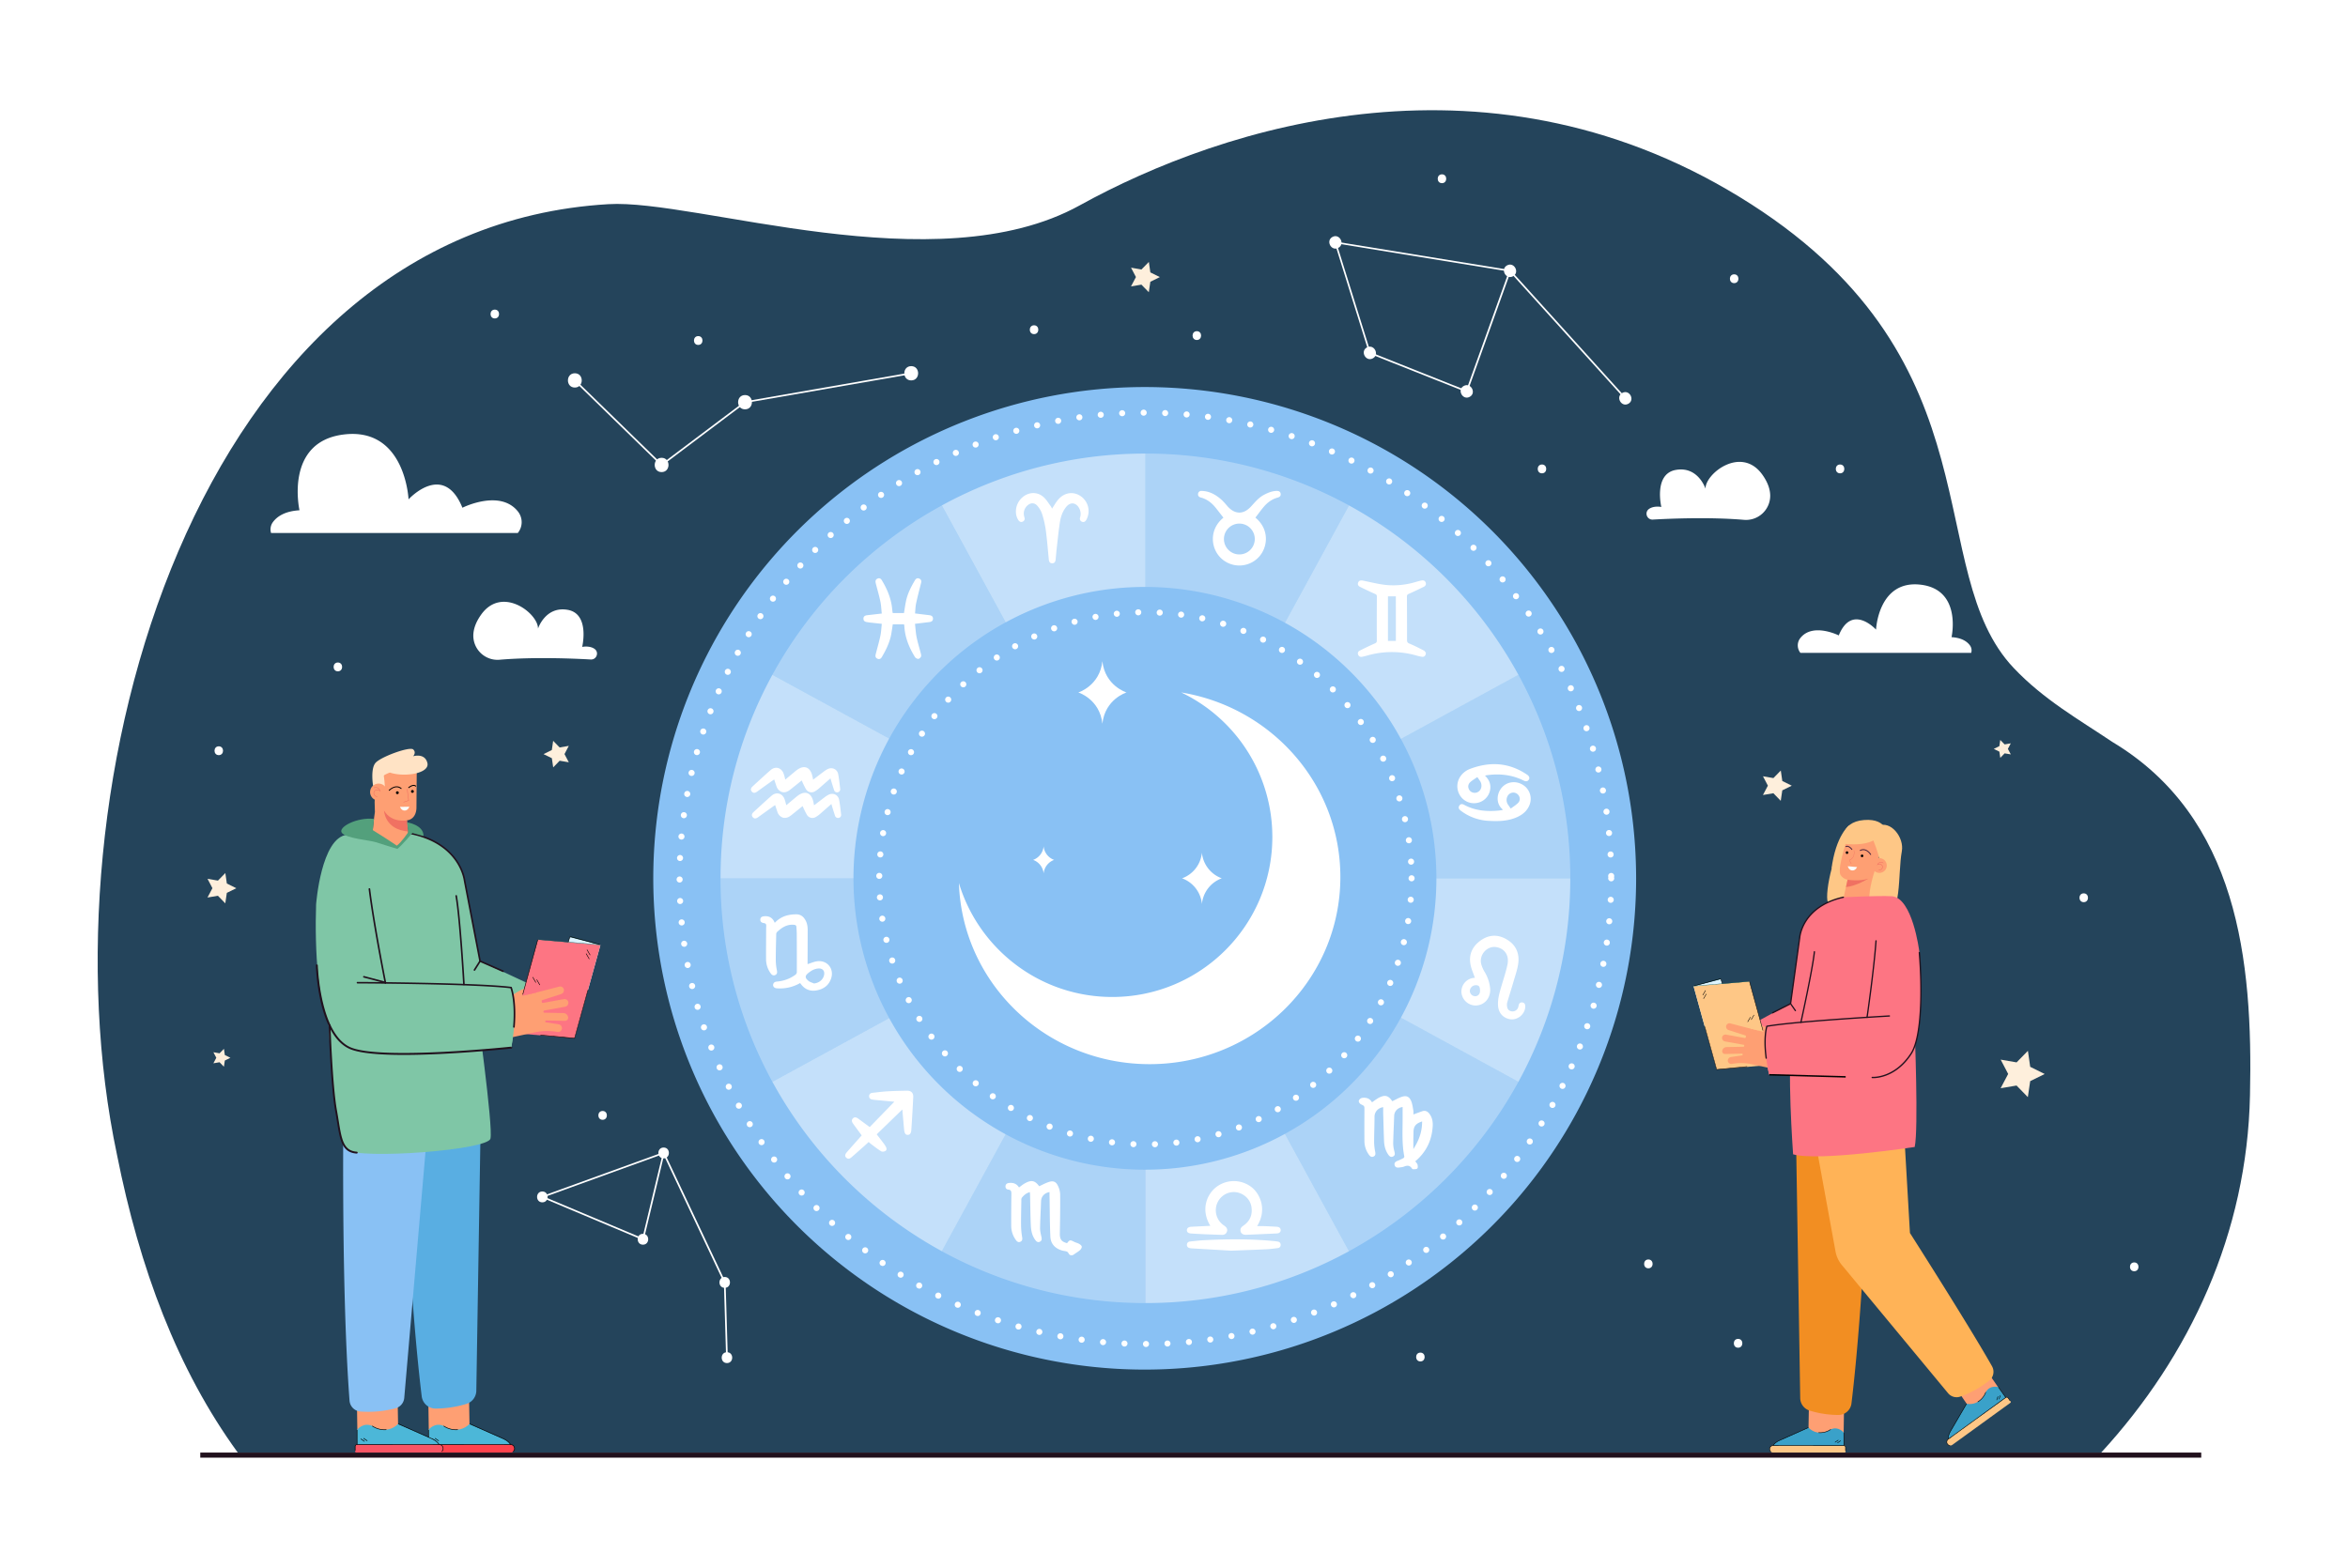 <svg id="Layer_1" data-name="Layer 1" xmlns="http://www.w3.org/2000/svg" width="2994.32" height="2000" viewBox="0 0 2994.32 2000"><defs><style>.cls-1{fill:#fff;}.cls-2{fill:#24445b;}.cls-3{fill:#feefdc;}.cls-4{fill:#89c1f4;}.cls-5{opacity:0.5;}.cls-6{opacity:0.3;}.cls-7{fill:#fe9f73;}.cls-8{fill:#fec786;}.cls-9{fill:#3aa1c9;}.cls-10{fill:#f28e22;}.cls-11{fill:#ffb357;}.cls-12{fill:#21111d;}.cls-13{fill:#fd7583;}.cls-14{fill:#f07162;}.cls-15{fill:#49263e;}.cls-16{fill:#fbfdfc;}.cls-17{fill:#105e5a;}.cls-18{fill:#dcf4ff;}.cls-19{fill:#ff424d;}.cls-20{fill:#4cb7d8;}.cls-21{fill:#f95565;}.cls-22{fill:#59aee2;}.cls-23{fill:#7fc6a6;}.cls-24{fill:#ffe3c5;}.cls-25{fill:#53a07c;}</style></defs><rect class="cls-1" width="2994.32" height="2000"/><path class="cls-2" d="M2679.55,1853c113.23-123.37,186.17-280,189.77-455.74,3.94-173.27-15.85-355-175.61-450.88h0c-42.8-28.72-87.27-53.74-125.65-94.22-117.59-124.05-17.13-387.89-334.93-591.71-328.69-210.81-673.08-99.69-856.27,1.55s-489.08-8.46-601.14-1.55C248.3,291.57,50.11,1005.41,149.18,1473c28.74,144.66,77,274.08,154.08,380Z"/><path class="cls-1" d="M2107.76,662.8c21.59-1.24,72.21-3.4,116.21.32a30.87,30.87,0,0,0,33.51-31.28c-.16-7.47-2.84-16.17-9.78-26-26.72-38-73.16-1.71-72.72,17.55,0,0-9.38-29-37.9-23.93s-18.43,47.26-18.43,47.26-9.2-1.94-15.58,2.41S2100.17,663.23,2107.76,662.8Z"/><path class="cls-1" d="M753.33,841.27c-21.59-1.23-72.21-3.39-116.21.32a30.87,30.87,0,0,1-33.52-31.27c.17-7.48,2.85-16.17,9.79-26,26.72-37.94,73.16-1.71,72.71,17.56,0,0,9.39-29,37.91-23.93s18.43,47.26,18.43,47.26,9.2-1.95,15.58,2.41S760.91,841.71,753.33,841.27Z"/><polygon class="cls-3" points="2270.99 982.91 2272.91 996.27 2284.99 1002.26 2272.89 1008.21 2270.92 1021.56 2261.52 1011.88 2248.22 1014.14 2254.52 1002.21 2248.26 990.26 2261.55 992.56 2270.99 982.91"/><polygon class="cls-3" points="287.37 1113.69 289.29 1127.05 301.38 1133.04 289.27 1138.99 287.31 1152.34 277.91 1142.66 264.6 1144.92 270.9 1132.99 264.64 1121.04 277.94 1123.34 287.37 1113.69"/><polygon class="cls-3" points="2586.12 1340.46 2589.05 1360.88 2607.54 1370.04 2589.03 1379.14 2586.03 1399.54 2571.65 1384.75 2551.32 1388.2 2560.95 1369.96 2551.38 1351.69 2571.7 1355.21 2586.12 1340.46"/><polygon class="cls-3" points="1465.09 334.12 1467.01 347.48 1479.1 353.47 1466.99 359.42 1465.03 372.77 1455.62 363.09 1442.32 365.35 1448.62 353.42 1442.36 341.46 1455.65 343.77 1465.09 334.12"/><polygon class="cls-3" points="2550.86 943.9 2549.72 951.78 2542.58 955.32 2549.73 958.84 2550.89 966.72 2556.45 961.01 2564.3 962.34 2560.58 955.29 2564.28 948.23 2556.43 949.59 2550.86 943.9"/><polygon class="cls-3" points="285.58 1337.93 286.71 1345.82 293.85 1349.36 286.7 1352.87 285.54 1360.76 279.99 1355.04 272.13 1356.38 275.85 1349.33 272.15 1342.27 280.01 1343.63 285.58 1337.93"/><polygon class="cls-3" points="705.42 945.02 703.74 956.73 693.14 961.98 703.76 967.2 705.48 978.91 713.72 970.42 725.39 972.4 719.87 961.94 725.36 951.46 713.7 953.48 705.42 945.02"/><path class="cls-4" d="M2010.1,820.57a626.69,626.69,0,1,0,76.39,299.85A628.62,628.62,0,0,0,2010.1,820.57Z"/><path class="cls-1" d="M1457.59,1714.44a3.88,3.88,0,0,1,3.86-3.88h0a3.88,3.88,0,0,1,3.88,3.87h0a3.87,3.87,0,0,1-3.87,3.87h0A3.87,3.87,0,0,1,1457.59,1714.44Zm-23.71,3.27h0a3.87,3.87,0,0,1-3.7-4h0a3.88,3.88,0,0,1,4-3.7h0a3.87,3.87,0,0,1,3.69,4h0a3.87,3.87,0,0,1-3.86,3.7h-.17ZM1485,1714a3.87,3.87,0,0,1,3.68-4h0a3.88,3.88,0,0,1,4,3.69h0a3.87,3.87,0,0,1-3.69,4h-.18A3.88,3.88,0,0,1,1485,1714Zm-78.68,1.91h0a3.86,3.86,0,0,1-3.5-4.2h0a3.87,3.87,0,0,1,4.2-3.5h0a3.86,3.86,0,0,1,3.5,4.2h0a3.87,3.87,0,0,1-3.84,3.52h0Zm106-3.63a3.86,3.86,0,0,1,3.5-4.21h0a3.87,3.87,0,0,1,4.21,3.49h0a3.87,3.87,0,0,1-3.5,4.22h-.36A3.87,3.87,0,0,1,1512.38,1712.23Zm-133.46.52a3.87,3.87,0,0,1-3.31-4.35h0a3.87,3.87,0,0,1,4.36-3.31h0a3.87,3.87,0,0,1,3.31,4.36h0a3.87,3.87,0,0,1-3.83,3.34h0A3.23,3.23,0,0,1,1378.92,1712.75Zm160.72-3.5a3.87,3.87,0,0,1,3.29-4.37h0a3.87,3.87,0,0,1,4.37,3.3h0a3.87,3.87,0,0,1-3.3,4.37h0l-.54,0h0A3.86,3.86,0,0,1,1539.64,1709.25Zm-188-.87a3.86,3.86,0,0,1-3.1-4.51h0a3.87,3.87,0,0,1,4.5-3.1h0a3.87,3.87,0,0,1,3.1,4.51h0a3.86,3.86,0,0,1-3.8,3.17h0A3.39,3.39,0,0,1,1351.67,1708.38Zm215.06-3.37a3.86,3.86,0,0,1,3.09-4.51h0a3.86,3.86,0,0,1,4.51,3.09h0a3.85,3.85,0,0,1-3.08,4.51h0a3.65,3.65,0,0,1-.72.07h0A3.86,3.86,0,0,1,1566.73,1705Zm-242.08-2.26h0a3.86,3.86,0,0,1-2.89-4.64h0a3.86,3.86,0,0,1,4.65-2.89h0a3.87,3.87,0,0,1,2.89,4.64h0a3.88,3.88,0,0,1-3.77,3h0A3.79,3.79,0,0,1,1324.65,1702.75Zm268.94-3.22a3.88,3.88,0,0,1,2.89-4.66h0a3.86,3.86,0,0,1,4.64,2.89h0a3.85,3.85,0,0,1-2.87,4.64h0a3.47,3.47,0,0,1-.9.11h0A3.87,3.87,0,0,1,1593.59,1699.53Zm-295.67-3.66a3.87,3.87,0,0,1-2.67-4.78h0a3.86,3.86,0,0,1,4.77-2.66h0a3.87,3.87,0,0,1,2.68,4.77h0A3.88,3.88,0,0,1,1299,1696h0A3.81,3.81,0,0,1,1297.92,1695.87Zm322.26-3.07a3.87,3.87,0,0,1,2.66-4.79h0a3.86,3.86,0,0,1,4.77,2.67h0a3.86,3.86,0,0,1-2.65,4.78h0a4,4,0,0,1-1.07.15h0A3.86,3.86,0,0,1,1620.18,1692.8Zm-348.64-5a3.85,3.85,0,0,1-2.45-4.88h0a3.86,3.86,0,0,1,4.89-2.45h0a3.86,3.86,0,0,1,2.45,4.89h0a3.88,3.88,0,0,1-3.67,2.65h0A3.73,3.73,0,0,1,1271.54,1687.75Zm374.88-2.91a3.87,3.87,0,0,1,2.44-4.9h0a3.87,3.87,0,0,1,4.89,2.43h0a3.88,3.88,0,0,1-2.43,4.91h0a4.11,4.11,0,0,1-1.23.2h0A3.87,3.87,0,0,1,1646.42,1684.84Zm-400.92-6.44h0a3.87,3.87,0,0,1-2.22-5h0a3.86,3.86,0,0,1,5-2.22h0a3.86,3.86,0,0,1,2.22,5h0a3.87,3.87,0,0,1-3.61,2.48h0A3.93,3.93,0,0,1,1245.5,1678.4Zm426.76-2.73a3.88,3.88,0,0,1,2.21-5h0a3.86,3.86,0,0,1,5,2.2h0a3.88,3.88,0,0,1-2.2,5h0a4,4,0,0,1-1.4.26h0A3.88,3.88,0,0,1,1672.26,1675.67Zm-452.32-7.83h0a3.87,3.87,0,0,1-2-5.1h0a3.88,3.88,0,0,1,5.1-2h0a3.86,3.86,0,0,1,2,5.1h0a3.86,3.86,0,0,1-3.54,2.31h0A3.7,3.7,0,0,1,1219.94,1667.84Zm477.65-2.5a3.88,3.88,0,0,1,2-5.11h0a3.86,3.86,0,0,1,5.1,2h0a3.87,3.87,0,0,1-2,5.11h0a3.9,3.9,0,0,1-1.56.33h0A3.88,3.88,0,0,1,1697.59,1665.34Zm-502.69-9.23a3.87,3.87,0,0,1-1.75-5.19h0a3.88,3.88,0,0,1,5.19-1.74h0a3.86,3.86,0,0,1,1.74,5.19h0a3.87,3.87,0,0,1-3.47,2.15h0A3.87,3.87,0,0,1,1194.9,1656.11Zm527.52-2.27a3.87,3.87,0,0,1,1.73-5.19h0a3.85,3.85,0,0,1,5.19,1.73h0a3.86,3.86,0,0,1-1.73,5.19h0a3.9,3.9,0,0,1-1.72.4h0A3.88,3.88,0,0,1,1722.42,1653.84Zm-552-10.6a3.89,3.89,0,0,1-1.5-5.27h0a3.87,3.87,0,0,1,5.26-1.5h0a3.87,3.87,0,0,1,1.51,5.26h0a3.88,3.88,0,0,1-3.39,2h0A3.9,3.9,0,0,1,1170.43,1643.24Zm576.28-2a3.86,3.86,0,0,1,1.48-5.26h0a3.88,3.88,0,0,1,5.27,1.49h0a3.86,3.86,0,0,1-1.49,5.26h0a3.77,3.77,0,0,1-1.88.49h0A3.85,3.85,0,0,1,1746.71,1641.19Zm-600.11-12a3.87,3.87,0,0,1-1.25-5.33h0a3.87,3.87,0,0,1,5.32-1.25h0a3.88,3.88,0,0,1,1.26,5.33h0a3.88,3.88,0,0,1-3.3,1.83h0A3.89,3.89,0,0,1,1146.6,1629.24Zm623.79-1.8a3.87,3.87,0,0,1,1.24-5.33h0a3.86,3.86,0,0,1,5.33,1.25h0a3.86,3.86,0,0,1-1.24,5.32h0a3.85,3.85,0,0,1-2,.59h0A3.88,3.88,0,0,1,1770.39,1627.44Zm-646.94-13.27a3.88,3.88,0,0,1-1-5.38h0a3.87,3.87,0,0,1,5.38-1h0a3.85,3.85,0,0,1,1,5.37h0a3.87,3.87,0,0,1-3.2,1.69h0A3.92,3.92,0,0,1,1123.45,1614.17Zm670-1.57a3.89,3.89,0,0,1,1-5.38h0a3.87,3.87,0,0,1,5.38,1h0a3.88,3.88,0,0,1-1,5.38h0a3.87,3.87,0,0,1-2.19.68h0A3.9,3.9,0,0,1,1793.41,1612.6ZM1101,1598.05h0a3.86,3.86,0,0,1-.76-5.41h0a3.87,3.87,0,0,1,5.42-.76h0a3.85,3.85,0,0,1,.76,5.41h0a3.84,3.84,0,0,1-3.09,1.55h0A3.89,3.89,0,0,1,1101,1598.05Zm714.73-1.33a3.86,3.86,0,0,1,.74-5.42h0a3.88,3.88,0,0,1,5.43.75h0a3.87,3.87,0,0,1-.76,5.42h0a3.83,3.83,0,0,1-2.33.79h0A3.9,3.9,0,0,1,1815.75,1596.72Zm-736.38-15.8h0a3.87,3.87,0,0,1-.52-5.45h0a3.88,3.88,0,0,1,5.45-.51h0a3.86,3.86,0,0,1,.51,5.44h0a3.85,3.85,0,0,1-3,1.4h0A3.85,3.85,0,0,1,1079.37,1580.92Zm758-1.1a3.84,3.84,0,0,1,.5-5.44h0a3.84,3.84,0,0,1,5.44.5h0a3.85,3.85,0,0,1-.5,5.44h0a3.87,3.87,0,0,1-2.48.9h0A3.84,3.84,0,0,1,1837.33,1579.82Zm-778.81-17h0a3.85,3.85,0,0,1-.26-5.46h0a3.85,3.85,0,0,1,5.46-.26h0a3.86,3.86,0,0,1,.26,5.46h0a3.85,3.85,0,0,1-2.86,1.27h0A3.82,3.82,0,0,1,1058.52,1562.81Zm799.59-.86a3.87,3.87,0,0,1,.25-5.47h0a3.86,3.86,0,0,1,5.46.25h0a3.88,3.88,0,0,1-.24,5.47h0a3.86,3.86,0,0,1-2.61,1h0A3.88,3.88,0,0,1,1858.11,1562Zm-819.58-18.18a3.86,3.86,0,0,1,0-5.47h0a3.87,3.87,0,0,1,5.47,0h0a3.86,3.86,0,0,1,0,5.46h0a3.85,3.85,0,0,1-2.74,1.14h0A3.87,3.87,0,0,1,1038.53,1543.77Zm839.53-.64a3.86,3.86,0,0,1,0-5.46h0a3.85,3.85,0,0,1,5.46,0h0a3.85,3.85,0,0,1,0,5.47h0a3.81,3.81,0,0,1-2.72,1.13h0A3.82,3.82,0,0,1,1878.06,1543.13Zm-858.62-19.28a3.88,3.88,0,0,1,.24-5.47h0a3.87,3.87,0,0,1,5.47.24h0a3.86,3.86,0,0,1-.24,5.46h0a3.83,3.83,0,0,1-2.62,1h0A3.86,3.86,0,0,1,1019.44,1523.85Zm877.69-.43a3.86,3.86,0,0,1-.26-5.46h0a3.87,3.87,0,0,1,5.47-.26h0a3.87,3.87,0,0,1,.25,5.47h0a3.84,3.84,0,0,1-2.86,1.26h0A3.82,3.82,0,0,1,1897.13,1523.42Zm-895.84-20.35a3.87,3.87,0,0,1,.49-5.45h0a3.86,3.86,0,0,1,5.45.49h0a3.87,3.87,0,0,1-.49,5.45h0a3.85,3.85,0,0,1-2.47.89h0A3.88,3.88,0,0,1,1001.29,1503.07Zm914-.22a3.86,3.86,0,0,1-.51-5.45h0a3.87,3.87,0,0,1,5.45-.5h0a3.87,3.87,0,0,1,.5,5.45h0a3.85,3.85,0,0,1-3,1.39h0A3.8,3.8,0,0,1,1915.28,1502.85Zm-931.17-21.37h0a3.88,3.88,0,0,1,.75-5.42h0a3.86,3.86,0,0,1,5.42.74h0a3.87,3.87,0,0,1-.74,5.42h0a3.86,3.86,0,0,1-2.34.79h0A3.89,3.89,0,0,1,984.11,1481.48Zm948.35,0a3.88,3.88,0,0,1-.75-5.43h0a3.87,3.87,0,0,1,5.42-.75h0a3.87,3.87,0,0,1,.75,5.42h0a3.86,3.86,0,0,1-3.09,1.54h0A3.91,3.91,0,0,1,1932.46,1481.47ZM968,1459.13a3.87,3.87,0,0,1,1-5.38h0a3.86,3.86,0,0,1,5.38,1h0a3.86,3.86,0,0,1-1,5.37h0a3.9,3.9,0,0,1-2.2.68h0A3.83,3.83,0,0,1,968,1459.13Zm980.69.17a3.87,3.87,0,0,1-1-5.38h0a3.88,3.88,0,0,1,5.39-1h0a3.88,3.88,0,0,1,1,5.38h0a3.88,3.88,0,0,1-3.2,1.69h0A3.85,3.85,0,0,1,1948.65,1459.3Zm-995.81-23.23h0a3.88,3.88,0,0,1,1.25-5.33h0a3.85,3.85,0,0,1,5.32,1.24h0a3.86,3.86,0,0,1-1.24,5.33h0a3.88,3.88,0,0,1-2,.58h0A3.87,3.87,0,0,1,952.84,1436.07Zm1011,.34a3.86,3.86,0,0,1-1.24-5.32h0a3.85,3.85,0,0,1,5.32-1.24h0a3.85,3.85,0,0,1,1.25,5.32h0a3.86,3.86,0,0,1-3.29,1.83h0A3.82,3.82,0,0,1,1963.8,1436.41Zm-1025-24.06a3.87,3.87,0,0,1,1.48-5.27h0a3.86,3.86,0,0,1,5.26,1.48h0a3.87,3.87,0,0,1-1.49,5.27h0a3.89,3.89,0,0,1-1.89.49h0A3.86,3.86,0,0,1,938.82,1412.35Zm1039.07.5a3.87,3.87,0,0,1-1.49-5.27h0a3.87,3.87,0,0,1,5.26-1.49h0a3.87,3.87,0,0,1,1.49,5.26h0a3.85,3.85,0,0,1-3.38,2h0A3.85,3.85,0,0,1,1977.89,1412.85ZM925.9,1388a3.88,3.88,0,0,1,1.73-5.19h0a3.86,3.86,0,0,1,5.19,1.72h0a3.86,3.86,0,0,1-1.73,5.19h0a3.68,3.68,0,0,1-1.73.42h0A3.89,3.89,0,0,1,925.9,1388Zm1065,.65a3.87,3.87,0,0,1-1.73-5.19h0a3.85,3.85,0,0,1,5.19-1.73h0a3.87,3.87,0,0,1,1.73,5.18h0a3.88,3.88,0,0,1-3.47,2.15h0A3.92,3.92,0,0,1,1990.87,1388.65ZM914.13,1363.1a3.87,3.87,0,0,1,2-5.11h0a3.87,3.87,0,0,1,5.11,2h0a3.86,3.86,0,0,1-2,5.1h0a3.74,3.74,0,0,1-1.56.33h0A3.86,3.86,0,0,1,914.13,1363.1Zm1088.59.76a3.86,3.86,0,0,1-2-5.1h0a3.87,3.87,0,0,1,5.11-2h0a3.86,3.86,0,0,1,2,5.09h0a3.89,3.89,0,0,1-3.55,2.31h0A3.77,3.77,0,0,1,2002.72,1363.86ZM903.53,1337.68h0a3.87,3.87,0,0,1,2.19-5h0a3.88,3.88,0,0,1,5,2.21h0a3.87,3.87,0,0,1-2.2,5h0a3.87,3.87,0,0,1-1.4.27h0A3.87,3.87,0,0,1,903.53,1337.68Zm1109.88.87a3.87,3.87,0,0,1-2.21-5h0a3.87,3.87,0,0,1,5-2.21h0a3.87,3.87,0,0,1,2.21,5h0a3.88,3.88,0,0,1-3.61,2.47h0A4,4,0,0,1,2013.41,1338.55Zm-1119.32-26.8h0a3.87,3.87,0,0,1,2.43-4.9h0a3.86,3.86,0,0,1,4.9,2.42h0a3.86,3.86,0,0,1-2.42,4.9h0a3.59,3.59,0,0,1-1.24.21h0A3.89,3.89,0,0,1,894.09,1311.75Zm1128.82,1a3.86,3.86,0,0,1-2.44-4.89h0a3.88,3.88,0,0,1,4.89-2.44h0a3.87,3.87,0,0,1,2.44,4.9h0a3.85,3.85,0,0,1-3.66,2.64h0A3.73,3.73,0,0,1,2022.91,1312.75Zm-1137-27.36a3.87,3.87,0,0,1,2.65-4.78h0a3.86,3.86,0,0,1,4.78,2.66h0a3.86,3.86,0,0,1-2.65,4.78h0a3.89,3.89,0,0,1-1.07.15h0A3.86,3.86,0,0,1,885.88,1285.39Zm1145.3,1.21a3.86,3.86,0,0,1-2.67-4.77h0a3.87,3.87,0,0,1,4.78-2.67h0a3.86,3.86,0,0,1,2.66,4.78h0a3.86,3.86,0,0,1-3.72,2.81h0A3.46,3.46,0,0,1,2031.18,1286.6ZM878.89,1258.69a3.87,3.87,0,0,1,2.88-4.65h0a3.86,3.86,0,0,1,4.66,2.87h0a3.88,3.88,0,0,1-2.88,4.66h0a3.86,3.86,0,0,1-.89.1h0A3.89,3.89,0,0,1,878.89,1258.69Zm1159.33,1.41a3.87,3.87,0,0,1-2.89-4.64h0a3.87,3.87,0,0,1,4.65-2.89h0a3.88,3.88,0,0,1,2.89,4.65h0a3.87,3.87,0,0,1-3.77,3h0A3.77,3.77,0,0,1,2038.22,1260.1ZM873.16,1231.7a3.87,3.87,0,0,1,3.09-4.52h0a3.87,3.87,0,0,1,4.52,3.08h0a3.88,3.88,0,0,1-3.09,4.52h0a3.51,3.51,0,0,1-.72.07h0A3.88,3.88,0,0,1,873.16,1231.7ZM2044,1233.3a3.86,3.86,0,0,1-3.09-4.51h0a3.85,3.85,0,0,1,4.51-3.09h0a3.86,3.86,0,0,1,3.09,4.51h0a3.86,3.86,0,0,1-3.8,3.16h0A4.38,4.38,0,0,1,2044,1233.3ZM868.69,1204.46h0a3.86,3.86,0,0,1,3.29-4.37h0a3.88,3.88,0,0,1,4.37,3.3h0a3.87,3.87,0,0,1-3.29,4.36h0a3.5,3.5,0,0,1-.54,0h0A3.87,3.87,0,0,1,868.69,1204.46Zm1179.89,1.8a3.87,3.87,0,0,1-3.31-4.36h0a3.87,3.87,0,0,1,4.36-3.3h0a3.87,3.87,0,0,1,3.31,4.36h0a3.87,3.87,0,0,1-3.83,3.34h0A4.73,4.73,0,0,1,2048.58,1206.26ZM865.47,1177.05a3.87,3.87,0,0,1,3.49-4.21h0a3.87,3.87,0,0,1,4.22,3.49h0a3.88,3.88,0,0,1-3.49,4.22h-.37A3.87,3.87,0,0,1,865.47,1177.05Zm1186.41,2a3.87,3.87,0,0,1-3.5-4.2h0a3.86,3.86,0,0,1,4.2-3.5h0a3.86,3.86,0,0,1,3.5,4.2h0a3.87,3.87,0,0,1-3.84,3.52h0ZM863.53,1149.53h0a3.85,3.85,0,0,1,3.67-4h0a3.86,3.86,0,0,1,4,3.68h0a3.87,3.87,0,0,1-3.68,4h-.19A3.85,3.85,0,0,1,863.53,1149.53Zm1190.4,2.16a3.87,3.87,0,0,1-3.7-4h0a3.89,3.89,0,0,1,4.05-3.7h0a3.87,3.87,0,0,1,3.68,4h0a3.86,3.86,0,0,1-3.86,3.69h-.17Zm-1191.1-29.76a3.86,3.86,0,0,1,3.86-3.87h0a3.86,3.86,0,0,1,3.88,3.85h0a3.89,3.89,0,0,1-3.86,3.89h0A3.88,3.88,0,0,1,862.83,1121.93Zm1188-1.51a3.84,3.84,0,0,1,.3-1.48h0a3.89,3.89,0,0,1-.31-1.49h0a3.89,3.89,0,0,1,3.86-3.89h0a3.88,3.88,0,0,1,3.88,3.85h0a3.94,3.94,0,0,1-.29,1.51h0a3.94,3.94,0,0,1,.3,1.5h0a3.87,3.87,0,0,1-3.87,3.87h0A3.87,3.87,0,0,1,2050.85,1120.42ZM867.09,1098.37a3.85,3.85,0,0,1-3.7-4h0a3.86,3.86,0,0,1,4-3.7h0a3.87,3.87,0,0,1,3.7,4h0a3.89,3.89,0,0,1-3.87,3.7h-.16Zm1183-8.16a3.88,3.88,0,0,1,3.67-4.06h0a3.88,3.88,0,0,1,4.06,3.68h0a3.86,3.86,0,0,1-3.67,4.05h-.2A3.87,3.87,0,0,1,2050.09,1090.21ZM868.71,1071a3.87,3.87,0,0,1-3.51-4.19h0a3.87,3.87,0,0,1,4.19-3.51h0a3.87,3.87,0,0,1,3.52,4.19h0a3.88,3.88,0,0,1-3.86,3.53h0A1.94,1.94,0,0,1,868.71,1071Zm1179.39-8a3.87,3.87,0,0,1,3.48-4.22h0a3.87,3.87,0,0,1,4.22,3.48h0a3.86,3.86,0,0,1-3.48,4.22h0a2.3,2.3,0,0,1-.37,0h0A3.86,3.86,0,0,1,2048.1,1063ZM871.59,1043.73a3.87,3.87,0,0,1-3.32-4.35h0a3.87,3.87,0,0,1,4.36-3.31h0a3.85,3.85,0,0,1,3.31,4.35h0a3.87,3.87,0,0,1-3.83,3.35h0A3,3,0,0,1,871.59,1043.73ZM2044.86,1036a3.87,3.87,0,0,1,3.28-4.38h0a3.87,3.87,0,0,1,4.38,3.28h0a3.86,3.86,0,0,1-3.28,4.37h0a3.51,3.51,0,0,1-.55,0h0A3.87,3.87,0,0,1,2044.86,1036ZM875.72,1016.62a3.87,3.87,0,0,1-3.11-4.5h0a3.88,3.88,0,0,1,4.51-3.11h0a3.88,3.88,0,0,1,3.1,4.51h0a3.86,3.86,0,0,1-3.8,3.17h0A3.33,3.33,0,0,1,875.72,1016.62Zm1164.66-7.49h0a3.88,3.88,0,0,1,3.08-4.53h0a3.86,3.86,0,0,1,4.52,3.08h0a3.86,3.86,0,0,1-3.07,4.52h0a3.68,3.68,0,0,1-.73.07h0A3.86,3.86,0,0,1,2040.38,1009.13ZM881.1,989.74a3.87,3.87,0,0,1-2.89-4.64h0a3.87,3.87,0,0,1,4.64-2.9h0a3.88,3.88,0,0,1,2.9,4.64h0a3.88,3.88,0,0,1-3.77,3h0A4.48,4.48,0,0,1,881.1,989.74Zm1153.55-7.24h0a3.87,3.87,0,0,1,2.86-4.67h0a3.86,3.86,0,0,1,4.66,2.87h0a3.87,3.87,0,0,1-2.86,4.66h0a4,4,0,0,1-.9.1h0A3.86,3.86,0,0,1,2034.65,982.5ZM887.73,963.13a3.87,3.87,0,0,1-2.68-4.77h0a3.87,3.87,0,0,1,4.78-2.68h0a3.87,3.87,0,0,1,2.67,4.77h0a3.87,3.87,0,0,1-3.72,2.82h0A4.21,4.21,0,0,1,887.73,963.13Zm1140-7h0a3.89,3.89,0,0,1,2.64-4.8h0a3.87,3.87,0,0,1,4.79,2.65h0a3.87,3.87,0,0,1-2.64,4.79h0a3.66,3.66,0,0,1-1.08.15h0A3.87,3.87,0,0,1,2027.69,956.15Zm-1132.1-19.3a3.86,3.86,0,0,1-2.46-4.88h0a3.87,3.87,0,0,1,4.89-2.46h0a3.86,3.86,0,0,1,2.44,4.89h0a3.85,3.85,0,0,1-3.66,2.65h0A3.67,3.67,0,0,1,895.59,936.85Zm1123.93-6.68a3.87,3.87,0,0,1,2.42-4.91h0a3.86,3.86,0,0,1,4.9,2.42h0a3.86,3.86,0,0,1-2.41,4.9h0a3.7,3.7,0,0,1-1.25.22h0A3.87,3.87,0,0,1,2019.52,930.17ZM904.68,910.91a3.86,3.86,0,0,1-2.22-5h0a3.87,3.87,0,0,1,5-2.22h0a3.86,3.86,0,0,1,2.22,5h0a3.87,3.87,0,0,1-3.61,2.48h0A3.8,3.8,0,0,1,904.68,910.91Zm1105.46-6.31a3.87,3.87,0,0,1,2.19-5h0a3.87,3.87,0,0,1,5,2.18h0a3.87,3.87,0,0,1-2.18,5h0a4,4,0,0,1-1.42.27h0A3.87,3.87,0,0,1,2010.14,904.6ZM915,885.44a3.87,3.87,0,0,1-2-5.1h0a3.86,3.86,0,0,1,5.09-2h0a3.87,3.87,0,0,1,2,5.1h0a3.86,3.86,0,0,1-3.54,2.31h0A3.93,3.93,0,0,1,915,885.44Zm1084.65-5.9a3.87,3.87,0,0,1,2-5.11h0a3.87,3.87,0,0,1,5.11,2h0a3.87,3.87,0,0,1-2,5.11h0a3.88,3.88,0,0,1-1.58.34h0A3.86,3.86,0,0,1,1999.62,879.54ZM926.44,860.47a3.88,3.88,0,0,1-1.76-5.19h0a3.88,3.88,0,0,1,5.19-1.75h0a3.87,3.87,0,0,1,1.74,5.19h0a3.86,3.86,0,0,1-3.46,2.15h0A3.86,3.86,0,0,1,926.44,860.47ZM1987.93,855a3.88,3.88,0,0,1,1.71-5.2h0a3.87,3.87,0,0,1,5.2,1.72h0a3.85,3.85,0,0,1-1.71,5.19h0a3.75,3.75,0,0,1-1.74.42h0A3.88,3.88,0,0,1,1987.93,855ZM939,836.07a3.87,3.87,0,0,1-1.5-5.26h0a3.87,3.87,0,0,1,5.26-1.51h0a3.87,3.87,0,0,1,1.51,5.26h0a3.88,3.88,0,0,1-3.39,2h0A3.87,3.87,0,0,1,939,836.07ZM1975.13,831a3.87,3.87,0,0,1,1.47-5.27h0a3.84,3.84,0,0,1,5.26,1.47h0a3.86,3.86,0,0,1-1.47,5.27h0a3.89,3.89,0,0,1-1.89.49h0A3.88,3.88,0,0,1,1975.13,831ZM952.75,812.28a3.87,3.87,0,0,1-1.26-5.33h0a3.89,3.89,0,0,1,5.33-1.26h0a3.87,3.87,0,0,1,1.25,5.33h0a3.84,3.84,0,0,1-3.29,1.84h0A3.87,3.87,0,0,1,952.75,812.28Zm1008.47-4.67a3.88,3.88,0,0,1,1.22-5.33h0a3.87,3.87,0,0,1,5.34,1.22h0a3.86,3.86,0,0,1-1.23,5.33h0a3.86,3.86,0,0,1-2,.59h0A3.87,3.87,0,0,1,1961.22,807.61ZM967.55,789.16a3.86,3.86,0,0,1-1-5.38h0a3.87,3.87,0,0,1,5.37-1h0a3.87,3.87,0,0,1,1,5.38h0a3.89,3.89,0,0,1-3.2,1.68h0A3.83,3.83,0,0,1,967.55,789.16Zm978.7-4.28a3.86,3.86,0,0,1,1-5.38h0a3.86,3.86,0,0,1,5.38,1h0a3.87,3.87,0,0,1-1,5.38h0a3.89,3.89,0,0,1-2.2.69h0A3.85,3.85,0,0,1,1946.25,784.88ZM983.4,766.75a3.86,3.86,0,0,1-.77-5.42h0a3.88,3.88,0,0,1,5.42-.76h0a3.87,3.87,0,0,1,.76,5.42h0a3.89,3.89,0,0,1-3.09,1.54h0A3.79,3.79,0,0,1,983.4,766.75Zm946.84-3.88a3.87,3.87,0,0,1,.73-5.43h0a3.87,3.87,0,0,1,5.42.73h0a3.88,3.88,0,0,1-.73,5.43h0a3.88,3.88,0,0,1-2.34.79h0A3.86,3.86,0,0,1,1930.24,762.87Zm-930-17.77a3.86,3.86,0,0,1-.51-5.45h0a3.87,3.87,0,0,1,5.44-.51h0a3.86,3.86,0,0,1,.51,5.45h0a3.86,3.86,0,0,1-3,1.4h0A3.84,3.84,0,0,1,1000.25,745.1Zm913-3.5a3.86,3.86,0,0,1,.47-5.45h0a3.87,3.87,0,0,1,5.46.48h0a3.87,3.87,0,0,1-.48,5.44h0a3.83,3.83,0,0,1-2.49.91h0A3.84,3.84,0,0,1,1913.24,741.6Zm-895.16-17.35a3.87,3.87,0,0,1-.27-5.46h0a3.85,3.85,0,0,1,5.47-.26h0a3.85,3.85,0,0,1,.26,5.45h0a3.83,3.83,0,0,1-2.87,1.28h0A3.82,3.82,0,0,1,1018.08,724.25Zm877.18-3.12h0a3.87,3.87,0,0,1,.24-5.47h0a3.86,3.86,0,0,1,5.46.23h0a3.87,3.87,0,0,1-.23,5.47h0a3.86,3.86,0,0,1-2.62,1h0A3.88,3.88,0,0,1,1895.26,721.13Zm-858.42-16.88a3.89,3.89,0,0,1,0-5.48h0a3.89,3.89,0,0,1,5.48,0h0a3.87,3.87,0,0,1,0,5.47h0a3.86,3.86,0,0,1-2.74,1.14h0A3.84,3.84,0,0,1,1036.84,704.25Zm839.53-2.75h0a3.87,3.87,0,0,1,0-5.47h0a3.86,3.86,0,0,1,5.47,0h0a3.86,3.86,0,0,1,0,5.47h0a3.85,3.85,0,0,1-2.74,1.14h0A3.88,3.88,0,0,1,1876.37,701.5Zm-819.88-16.37a3.87,3.87,0,0,1,.24-5.47h0a3.88,3.88,0,0,1,5.47.24h0a3.87,3.87,0,0,1-.24,5.46h0a3.86,3.86,0,0,1-2.61,1h0A3.88,3.88,0,0,1,1056.49,685.13Zm800.1-2.37a3.88,3.88,0,0,1-.27-5.47h0a3.87,3.87,0,0,1,5.47-.26h0a3.86,3.86,0,0,1,.27,5.45h0a3.85,3.85,0,0,1-2.87,1.28h0A3.9,3.9,0,0,1,1856.59,682.76ZM1077,666.93a3.86,3.86,0,0,1,.49-5.44h0a3.88,3.88,0,0,1,5.45.49h0a3.87,3.87,0,0,1-.49,5.45h0a3.81,3.81,0,0,1-2.48.9h0A3.86,3.86,0,0,1,1077,666.93Zm759-2a3.84,3.84,0,0,1-.52-5.44h0a3.86,3.86,0,0,1,5.44-.52h0a3.86,3.86,0,0,1,.52,5.44h0a3.86,3.86,0,0,1-3,1.41h0A3.8,3.8,0,0,1,1836,664.93Zm-737.67-15.22a3.89,3.89,0,0,1,.74-5.43h0a3.88,3.88,0,0,1,5.43.74h0a3.88,3.88,0,0,1-.74,5.43h0a3.92,3.92,0,0,1-2.34.78h0A3.88,3.88,0,0,1,1098.31,649.71Zm716.24-1.63a3.86,3.86,0,0,1-.77-5.41h0a3.86,3.86,0,0,1,5.41-.78h0a3.88,3.88,0,0,1,.78,5.42h0a3.87,3.87,0,0,1-3.1,1.55h0A3.88,3.88,0,0,1,1814.55,648.08Zm-694.16-14.6a3.87,3.87,0,0,1,1-5.38h0a3.86,3.86,0,0,1,5.38,1h0a3.86,3.86,0,0,1-1,5.38h0a3.76,3.76,0,0,1-2.19.69h0A3.91,3.91,0,0,1,1120.39,633.48Zm672-1.25h0a3.87,3.87,0,0,1-1-5.37h0a3.86,3.86,0,0,1,5.38-1h0a3.87,3.87,0,0,1,1,5.37h0a3.84,3.84,0,0,1-3.2,1.7h0A3.88,3.88,0,0,1,1792.37,632.23Zm-649.18-13.94a3.88,3.88,0,0,1,1.23-5.34h0a3.86,3.86,0,0,1,5.33,1.24h0a3.86,3.86,0,0,1-1.23,5.33h0a3.83,3.83,0,0,1-2,.59h0A3.88,3.88,0,0,1,1143.19,618.29Zm626.29-.89a3.87,3.87,0,0,1-1.27-5.32h0a3.88,3.88,0,0,1,5.33-1.27h0a3.87,3.87,0,0,1,1.26,5.32h0a3.86,3.86,0,0,1-3.3,1.85h0A3.86,3.86,0,0,1,1769.48,617.4Zm-602.83-13.24a3.88,3.88,0,0,1,1.48-5.27h0a3.88,3.88,0,0,1,5.27,1.48h0a3.86,3.86,0,0,1-1.48,5.27h0a3.82,3.82,0,0,1-1.89.5h0A3.87,3.87,0,0,1,1166.65,604.16Zm579.27-.51a3.86,3.86,0,0,1-1.51-5.25h0a3.87,3.87,0,0,1,5.26-1.52h0a3.87,3.87,0,0,1,1.51,5.26h0a3.86,3.86,0,0,1-3.39,2h0A3.86,3.86,0,0,1,1745.92,603.65Zm-555.18-12.51a3.86,3.86,0,0,1,1.71-5.19h0a3.87,3.87,0,0,1,5.2,1.72h0a3.89,3.89,0,0,1-1.71,5.2h0a3.91,3.91,0,0,1-1.74.4h0A3.88,3.88,0,0,1,1190.74,591.14Zm531-.14h0a3.86,3.86,0,0,1-1.75-5.18h0a3.85,3.85,0,0,1,5.17-1.75h0a3.86,3.86,0,0,1,1.76,5.17h0a3.86,3.86,0,0,1-3.47,2.16h0A3.76,3.76,0,0,1,1721.75,591Zm-506.36-11.74a3.86,3.86,0,0,1,2-5.11h0a3.86,3.86,0,0,1,5.1,2h0a3.85,3.85,0,0,1-2,5.1h0a3.88,3.88,0,0,1-1.58.34h0A3.87,3.87,0,0,1,1215.39,579.26Zm481.61.23h0a3.87,3.87,0,0,1-2-5.1h0a3.86,3.86,0,0,1,5.09-2h0a3.86,3.86,0,0,1,2,5.09h0a3.87,3.87,0,0,1-3.54,2.32h0A3.93,3.93,0,0,1,1697,579.49Zm-456.45-11a3.89,3.89,0,0,1,2.2-5h0a3.87,3.87,0,0,1,5,2.2h0a3.87,3.87,0,0,1-2.19,5h0a3.9,3.9,0,0,1-1.41.26h0A3.86,3.86,0,0,1,1240.55,568.53Zm431.19.6a3.88,3.88,0,0,1-2.23-5h0a3.89,3.89,0,0,1,5-2.23h0a3.89,3.89,0,0,1,2.23,5h0a3.9,3.9,0,0,1-3.62,2.49h0A4,4,0,0,1,1671.74,569.13ZM1266.25,559a3.87,3.87,0,0,1,2.42-4.91h0a3.87,3.87,0,0,1,4.91,2.42h0a3.88,3.88,0,0,1-2.42,4.91h0a3.83,3.83,0,0,1-1.24.2h0A3.88,3.88,0,0,1,1266.25,559ZM1646,560a3.87,3.87,0,0,1-2.45-4.89h0a3.86,3.86,0,0,1,4.88-2.46h0a3.87,3.87,0,0,1,2.46,4.89h0a3.85,3.85,0,0,1-3.67,2.65h0A4,4,0,0,1,1646,560Zm-353.65-9.37a3.86,3.86,0,0,1,2.64-4.79h0a3.86,3.86,0,0,1,4.79,2.65h0a3.86,3.86,0,0,1-2.65,4.78h0a3.65,3.65,0,0,1-1.07.16h0A3.86,3.86,0,0,1,1292.37,550.59ZM1620,552h0a3.86,3.86,0,0,1-2.69-4.76h0a3.86,3.86,0,0,1,4.77-2.68h0a3.86,3.86,0,0,1,2.68,4.76h0a3.86,3.86,0,0,1-3.72,2.83h0A3.68,3.68,0,0,1,1620,552Zm-301.13-8.57a3.88,3.88,0,0,1,2.87-4.66h0a3.86,3.86,0,0,1,4.65,2.87h0a3.86,3.86,0,0,1-2.86,4.66h0a4,4,0,0,1-.9.11h0A3.88,3.88,0,0,1,1318.84,543.44Zm274.72,1.85a3.85,3.85,0,0,1-2.89-4.64h0a3.86,3.86,0,0,1,4.63-2.9h0a3.89,3.89,0,0,1,2.91,4.64h0a3.88,3.88,0,0,1-3.77,3h0A3.83,3.83,0,0,1,1593.56,545.29Zm-247.94-7.75a3.86,3.86,0,0,1,3.08-4.52h0a3.86,3.86,0,0,1,4.52,3.08h0a3.89,3.89,0,0,1-3.08,4.52h0a4.59,4.59,0,0,1-.73.06h0A3.85,3.85,0,0,1,1345.62,537.54Zm221.26,2.26a3.87,3.87,0,0,1-3.11-4.5h0a3.87,3.87,0,0,1,4.5-3.11h0a3.86,3.86,0,0,1,3.11,4.5h0a3.86,3.86,0,0,1-3.8,3.18h0A3.39,3.39,0,0,1,1566.88,539.8Zm-194.24-6.92a3.86,3.86,0,0,1,3.28-4.37h0a3.86,3.86,0,0,1,4.38,3.28h0a3.88,3.88,0,0,1-3.29,4.38h0l-.54,0h0A3.86,3.86,0,0,1,1372.64,532.88ZM1540,535.56h0a3.88,3.88,0,0,1-3.33-4.35h0a3.88,3.88,0,0,1,4.36-3.32h0a3.87,3.87,0,0,1,3.32,4.35h0a3.88,3.88,0,0,1-3.84,3.35h0Zm-140.12-6.08a3.86,3.86,0,0,1,3.48-4.22h0a3.87,3.87,0,0,1,4.22,3.49h0a3.87,3.87,0,0,1-3.49,4.21h0l-.37,0h0A3.86,3.86,0,0,1,1399.85,529.48Zm113.05,3.07a3.86,3.86,0,0,1-3.52-4.19h0a3.88,3.88,0,0,1,4.19-3.52h0a3.86,3.86,0,0,1,3.52,4.18h0a3.86,3.86,0,0,1-3.85,3.54h0A1.94,1.94,0,0,1,1512.9,532.55Zm-85.72-5.22a3.87,3.87,0,0,1,3.67-4.06h0a3.88,3.88,0,0,1,4.06,3.68h0a3.87,3.87,0,0,1-3.68,4H1431A3.87,3.87,0,0,1,1427.18,527.33Zm58.53,3.47h0a3.87,3.87,0,0,1-3.7-4h0a3.87,3.87,0,0,1,4-3.7h0a3.86,3.86,0,0,1,3.7,4h0a3.87,3.87,0,0,1-3.86,3.71h-.17Zm-31.12-4.37a3.87,3.87,0,0,1,3.85-3.89h0a3.88,3.88,0,0,1,3.89,3.86h0a3.87,3.87,0,0,1-3.86,3.88h0A3.87,3.87,0,0,1,1454.59,526.43Z"/><g class="cls-5"><path class="cls-1" d="M1460.71,578.61v541.81L1201.09,644.75A539.48,539.48,0,0,1,1460.71,578.61Z"/></g><g class="cls-5"><path class="cls-1" d="M1460.71,1120.42,1201.1,1596.1A544.29,544.29,0,0,1,985,1380Z"/></g><g class="cls-6"><path class="cls-1" d="M1936.39,1380a544.42,544.42,0,0,1-216.06,216.06l-259.62-475.68Z"/></g><g class="cls-5"><path class="cls-1" d="M1936.39,860.81l-475.68,259.61,259.62-475.67A544.36,544.36,0,0,1,1936.39,860.81Z"/></g><g class="cls-6"><path class="cls-1" d="M1460.71,1120.42,985,860.8a544.39,544.39,0,0,1,216.06-216Z"/></g><g class="cls-5"><path class="cls-1" d="M1460.71,1120.42H918.9A539.48,539.48,0,0,1,985,860.8Z"/></g><g class="cls-6"><path class="cls-1" d="M1460.71,1120.42,985,1380a539.34,539.34,0,0,1-66.14-259.62Z"/></g><g class="cls-6"><path class="cls-1" d="M2002.52,1120.42H1460.71l475.68-259.61A539.41,539.41,0,0,1,2002.52,1120.42Z"/></g><g class="cls-5"><path class="cls-1" d="M2002.52,1120.42A539.45,539.45,0,0,1,1936.39,1380l-475.68-259.62Z"/></g><g class="cls-6"><path class="cls-1" d="M1460.71,1120.42v541.81a539.41,539.41,0,0,1-259.61-66.13Z"/></g><g class="cls-5"><path class="cls-1" d="M1720.33,1596.1a539.45,539.45,0,0,1-259.62,66.13V1120.42Z"/></g><g class="cls-6"><path class="cls-1" d="M1720.33,644.75l-259.62,475.67V578.61A539.46,539.46,0,0,1,1720.33,644.75Z"/></g><path class="cls-4" d="M1786.5,942.61a371.69,371.69,0,1,0,45.29,177.81A372.75,372.75,0,0,0,1786.5,942.61Z"/><path class="cls-1" d="M1469,1459.76a3.85,3.85,0,0,1,3.73-4h0a3.86,3.86,0,0,1,4,3.73h0a3.87,3.87,0,0,1-3.73,4h-.14A3.86,3.86,0,0,1,1469,1459.76Zm-23.73,3.61h0a3.87,3.87,0,0,1-3.69-4h0a3.86,3.86,0,0,1,4-3.69h0a3.87,3.87,0,0,1,3.69,4h0a3.87,3.87,0,0,1-3.86,3.7h-.18Zm51.08-5.36a3.87,3.87,0,0,1,3.4-4.29h0a3.86,3.86,0,0,1,4.29,3.4h0a3.87,3.87,0,0,1-3.4,4.29h0l-.45,0h0A3.88,3.88,0,0,1,1496.36,1458Zm-78.7,3a3.87,3.87,0,0,1-3.36-4.32h0a3.88,3.88,0,0,1,4.32-3.36h0a3.88,3.88,0,0,1,3.36,4.32h0a3.86,3.86,0,0,1-3.83,3.39h0A4,4,0,0,1,1417.66,1461Zm105.83-7a3.88,3.88,0,0,1,3-4.55h0a3.87,3.87,0,0,1,4.55,3h0a3.86,3.86,0,0,1-3,4.55h0a3.22,3.22,0,0,1-.76.08h0A3.87,3.87,0,0,1,1523.49,1454.06Zm-133.18,2.42a3.88,3.88,0,0,1-3-4.58h0a3.86,3.86,0,0,1,4.58-3h0a3.87,3.87,0,0,1,3,4.57h0a3.87,3.87,0,0,1-3.79,3.08h0A3.59,3.59,0,0,1,1390.31,1456.48Zm159.9-8.55a3.88,3.88,0,0,1,2.66-4.78h0a3.89,3.89,0,0,1,4.79,2.66h0a3.89,3.89,0,0,1-2.66,4.79h0a4.35,4.35,0,0,1-1.06.14h0A3.88,3.88,0,0,1,1550.21,1447.93Zm-186.79,1.79a3.86,3.86,0,0,1-2.62-4.8h0a3.87,3.87,0,0,1,4.81-2.62h0a3.88,3.88,0,0,1,2.61,4.81h0a3.87,3.87,0,0,1-3.7,2.77h0A3.75,3.75,0,0,1,1363.42,1449.72Zm212.93-10.07a3.87,3.87,0,0,1,2.26-5h0a3.87,3.87,0,0,1,5,2.27h0a3.87,3.87,0,0,1-2.27,5h0a4,4,0,0,1-1.36.24h0A3.87,3.87,0,0,1,1576.35,1439.65Zm-239.19,1.15h0a3.85,3.85,0,0,1-2.21-5h0a3.86,3.86,0,0,1,5-2.22h0a3.87,3.87,0,0,1,2.21,5h0a3.87,3.87,0,0,1-3.61,2.48h0A3.8,3.8,0,0,1,1337.16,1440.8Zm264.55-11.52a3.87,3.87,0,0,1,1.85-5.15h0a3.87,3.87,0,0,1,5.15,1.85h0a3.87,3.87,0,0,1-1.85,5.15h0a3.88,3.88,0,0,1-1.65.37h0A3.87,3.87,0,0,1,1601.71,1429.28Zm-290,.49a3.87,3.87,0,0,1-1.8-5.17h0a3.87,3.87,0,0,1,5.16-1.8h0a3.86,3.86,0,0,1,1.8,5.16h0a3.86,3.86,0,0,1-3.49,2.19h0A3.84,3.84,0,0,1,1311.7,1429.77Zm314.45-12.89a3.87,3.87,0,0,1,1.43-5.28h0a3.86,3.86,0,0,1,5.28,1.43h0a3.87,3.87,0,0,1-1.43,5.28h0a3.92,3.92,0,0,1-1.92.51h0A3.86,3.86,0,0,1,1626.15,1416.88Zm-338.93-.17a3.88,3.88,0,0,1-1.38-5.3h0a3.88,3.88,0,0,1,5.3-1.38h0a3.89,3.89,0,0,1,1.38,5.3h0a3.89,3.89,0,0,1-3.34,1.9h0A3.84,3.84,0,0,1,1287.22,1416.71Zm362.3-14.16a3.86,3.86,0,0,1,1-5.38h0a3.86,3.86,0,0,1,5.38,1h0a3.86,3.86,0,0,1-1,5.38h0a3.91,3.91,0,0,1-2.19.67h0A3.83,3.83,0,0,1,1649.52,1402.55Zm-385.64-.84a3.88,3.88,0,0,1-1-5.39h0a3.88,3.88,0,0,1,5.39-1h0a3.88,3.88,0,0,1,1,5.39h0a3.84,3.84,0,0,1-3.17,1.65h0A3.89,3.89,0,0,1,1263.88,1401.71Zm407.77-15.33a3.88,3.88,0,0,1,.57-5.45h0a3.86,3.86,0,0,1,5.43.56h0a3.86,3.86,0,0,1-.56,5.44h0a3.84,3.84,0,0,1-2.44.87h0A3.9,3.9,0,0,1,1671.65,1386.38Zm-429.82-1.49h0a3.87,3.87,0,0,1-.51-5.45h0a3.88,3.88,0,0,1,5.45-.51h0a3.87,3.87,0,0,1,.52,5.45h0a3.9,3.9,0,0,1-3,1.4h0A3.9,3.9,0,0,1,1241.83,1384.89Zm450.59-16.42a3.87,3.87,0,0,1,.12-5.47h0a3.89,3.89,0,0,1,5.48.12h0a3.88,3.88,0,0,1-.13,5.48h0a3.87,3.87,0,0,1-2.67,1.06h0A3.88,3.88,0,0,1,1692.42,1368.47Zm-471.22-2.12a3.88,3.88,0,0,1-.07-5.47h0a3.87,3.87,0,0,1,5.47-.07h0a3.87,3.87,0,0,1,.07,5.47h0a3.85,3.85,0,0,1-2.77,1.17h0A3.86,3.86,0,0,1,1221.2,1366.35ZM1711.69,1349a3.86,3.86,0,0,1-.32-5.46h0a3.86,3.86,0,0,1,5.46-.32h0a3.86,3.86,0,0,1,.32,5.46h0a3.83,3.83,0,0,1-2.89,1.29h0A3.87,3.87,0,0,1,1711.69,1349Zm-509.56-2.74a3.88,3.88,0,0,1,.37-5.46h0a3.87,3.87,0,0,1,5.46.37h0a3.88,3.88,0,0,1-.37,5.46h0a3.87,3.87,0,0,1-2.55,1h0A3.89,3.89,0,0,1,1202.13,1346.22Zm527.2-18.26a3.86,3.86,0,0,1-.75-5.42h0a3.87,3.87,0,0,1,5.42-.75h0a3.88,3.88,0,0,1,.76,5.42h0a3.88,3.88,0,0,1-3.09,1.53h0A3.84,3.84,0,0,1,1729.33,1328Zm-544.59-3.33h0a3.87,3.87,0,0,1,.81-5.41h0a3.86,3.86,0,0,1,5.41.8h0a3.87,3.87,0,0,1-.81,5.41h0a3.81,3.81,0,0,1-2.3.77h0A3.88,3.88,0,0,1,1184.74,1324.63Zm560.49-19a3.87,3.87,0,0,1-1.19-5.34h0a3.87,3.87,0,0,1,5.34-1.19h0a3.87,3.87,0,0,1,1.18,5.34h0a3.85,3.85,0,0,1-3.26,1.79h0A3.82,3.82,0,0,1,1745.23,1305.61Zm-576.09-3.9a3.87,3.87,0,0,1,1.24-5.33h0a3.86,3.86,0,0,1,5.33,1.24h0a3.87,3.87,0,0,1-1.24,5.33h0a3.88,3.88,0,0,1-2,.58h0A3.86,3.86,0,0,1,1169.14,1301.71ZM1759.27,1282a3.85,3.85,0,0,1-1.61-5.22h0a3.87,3.87,0,0,1,5.22-1.62h0a3.87,3.87,0,0,1,1.62,5.23h0a3.89,3.89,0,0,1-3.43,2.06h0A3.78,3.78,0,0,1,1759.27,1282Zm-603.83-4.43h0a3.86,3.86,0,0,1,1.66-5.21h0a3.86,3.86,0,0,1,5.21,1.66h0a3.86,3.86,0,0,1-1.67,5.21h0a3.7,3.7,0,0,1-1.76.44h0A3.88,3.88,0,0,1,1155.44,1277.61Zm615.92-20.19a3.87,3.87,0,0,1-2-5.08h0a3.86,3.86,0,0,1,5.08-2h0a3.86,3.86,0,0,1,2,5.08h0a3.85,3.85,0,0,1-3.56,2.35h0A4,4,0,0,1,1771.36,1257.42Zm-627.61-4.93a3.87,3.87,0,0,1,2.08-5.07h0a3.86,3.86,0,0,1,5.05,2.09h0a3.86,3.86,0,0,1-2.07,5.06h0a3.92,3.92,0,0,1-1.49.3h0A3.87,3.87,0,0,1,1143.75,1252.49Zm637.67-20.6a3.87,3.87,0,0,1-2.44-4.9h0a3.88,3.88,0,0,1,4.9-2.44h0a3.88,3.88,0,0,1,2.44,4.9h0a3.88,3.88,0,0,1-3.67,2.64h0A3.77,3.77,0,0,1,1781.42,1231.89Zm-647.29-5.38a3.87,3.87,0,0,1,2.48-4.88h0a3.87,3.87,0,0,1,4.88,2.48h0A3.87,3.87,0,0,1,1139,1229h0a3.84,3.84,0,0,1-1.19.19h0A3.87,3.87,0,0,1,1134.13,1226.51Zm655.23-20.87a3.84,3.84,0,0,1-2.83-4.67h0a3.87,3.87,0,0,1,4.68-2.84h0a3.88,3.88,0,0,1,2.83,4.69h0a3.87,3.87,0,0,1-3.76,2.94h0A3.69,3.69,0,0,1,1789.36,1205.64Zm-662.71-5.83h0a3.85,3.85,0,0,1,2.87-4.65h0a3.87,3.87,0,0,1,4.66,2.87h0a3.88,3.88,0,0,1-2.88,4.66h0a3.92,3.92,0,0,1-.89.1h0A3.87,3.87,0,0,1,1126.65,1199.81Zm668.49-21a3.85,3.85,0,0,1-3.2-4.43h0a3.87,3.87,0,0,1,4.44-3.2h0a3.88,3.88,0,0,1,3.2,4.43h0a3.88,3.88,0,0,1-3.82,3.25h0A3.18,3.18,0,0,1,1795.14,1178.84Zm-673.78-6.26a3.88,3.88,0,0,1,3.25-4.41h0a3.87,3.87,0,0,1,4.4,3.25h0a3.88,3.88,0,0,1-3.24,4.41h0a4,4,0,0,1-.59,0h0A3.87,3.87,0,0,1,1121.36,1172.58Zm677.37-20.91a3.87,3.87,0,0,1-3.55-4.17h0a3.86,3.86,0,0,1,4.16-3.54h0a3.86,3.86,0,0,1,3.55,4.16h0a3.86,3.86,0,0,1-3.85,3.56h-.31ZM1118.29,1145h0a3.87,3.87,0,0,1,3.59-4.13h0a3.86,3.86,0,0,1,4.13,3.58h0a3.85,3.85,0,0,1-3.58,4.13h0l-.29,0h0A3.87,3.87,0,0,1,1118.29,1145Zm678-24.61h0a3.86,3.86,0,0,1,3.86-3.87h0a3.87,3.87,0,0,1,3.87,3.87h0a3.87,3.87,0,0,1-3.87,3.87h0A3.86,3.86,0,0,1,1796.26,1120.42Zm-675,.8a3.87,3.87,0,0,1-3.83-3.91h0a3.86,3.86,0,0,1,3.9-3.83h0a3.89,3.89,0,0,1,3.84,3.9h0a3.89,3.89,0,0,1-3.87,3.84h0Zm674.34-21.79a3.86,3.86,0,0,1,3.62-4.1h0a3.86,3.86,0,0,1,4.1,3.62h0a3.87,3.87,0,0,1-3.62,4.1h-.25A3.88,3.88,0,0,1,1795.61,1099.43Zm-673.31-5.6a3.88,3.88,0,0,1-3.52-4.2h0a3.87,3.87,0,0,1,4.2-3.51h0a3.87,3.87,0,0,1,3.51,4.19h0a3.85,3.85,0,0,1-3.85,3.53h-.34Zm670.55-21.36a3.89,3.89,0,0,1,3.29-4.39h0a3.87,3.87,0,0,1,4.37,3.29h0a3.85,3.85,0,0,1-3.28,4.37h0a3.51,3.51,0,0,1-.55,0h0A3.89,3.89,0,0,1,1792.85,1072.47Zm-667.34-5.87a3.87,3.87,0,0,1-3.16-4.47h0a3.87,3.87,0,0,1,4.47-3.16h0a3.87,3.87,0,0,1,3.16,4.47h0a3.87,3.87,0,0,1-3.81,3.22h0A5.06,5.06,0,0,1,1125.51,1066.6Zm662.43-20.79h0a3.85,3.85,0,0,1,2.91-4.62h0a3.87,3.87,0,0,1,4.63,2.91h0a3.86,3.86,0,0,1-2.92,4.63h0a3.53,3.53,0,0,1-.85.1h0A3.85,3.85,0,0,1,1787.94,1045.81Zm-657-6.09a3.86,3.86,0,0,1-2.79-4.7h0a3.86,3.86,0,0,1,4.71-2.79h0a3.86,3.86,0,0,1,2.79,4.7h0a3.87,3.87,0,0,1-3.75,2.91h0A3.51,3.51,0,0,1,1130.92,1039.72Zm649.95-20.06a3.86,3.86,0,0,1,2.52-4.86h0a3.87,3.87,0,0,1,4.85,2.53h0a3.87,3.87,0,0,1-2.53,4.85h0a3.56,3.56,0,0,1-1.16.18h0A3.85,3.85,0,0,1,1780.87,1019.66Zm-642.37-6.29a3.86,3.86,0,0,1-2.4-4.92h0a3.87,3.87,0,0,1,4.92-2.39h0a3.87,3.87,0,0,1,2.39,4.92h0a3.87,3.87,0,0,1-3.65,2.61h0A3.68,3.68,0,0,1,1138.5,1013.37Zm633.19-19.22a3.86,3.86,0,0,1,2.13-5h0a3.85,3.85,0,0,1,5,2.12h0a3.86,3.86,0,0,1-2.12,5h0a3.94,3.94,0,0,1-1.46.28h0A3.86,3.86,0,0,1,1771.69,994.15ZM1148.2,987.7a3.86,3.86,0,0,1-2-5.09h0a3.86,3.86,0,0,1,5.1-2h0a3.87,3.87,0,0,1,2,5.1h0a3.85,3.85,0,0,1-3.54,2.31h0A3.7,3.7,0,0,1,1148.2,987.7Zm612.28-18.2a3.88,3.88,0,0,1,1.71-5.2h0a3.87,3.87,0,0,1,5.2,1.71h0a3.87,3.87,0,0,1-1.72,5.2h0a3.79,3.79,0,0,1-1.73.41h0A3.88,3.88,0,0,1,1760.48,969.5Zm-600.54-6.59a3.87,3.87,0,0,1-1.56-5.24h0a3.86,3.86,0,0,1,5.24-1.56h0a3.87,3.87,0,0,1,1.57,5.24h0a3.88,3.88,0,0,1-3.41,2h0A3.84,3.84,0,0,1,1159.94,962.91Zm587.37-17.09a3.87,3.87,0,0,1,1.29-5.32h0a3.86,3.86,0,0,1,5.31,1.29h0a3.86,3.86,0,0,1-1.28,5.31h0a3.82,3.82,0,0,1-2,.57h0A3.87,3.87,0,0,1,1747.31,945.82Zm-573.64-6.66a3.87,3.87,0,0,1-1.14-5.35h0a3.87,3.87,0,0,1,5.35-1.14h0A3.87,3.87,0,0,1,1179,938h0a3.89,3.89,0,0,1-3.25,1.77h0A3.85,3.85,0,0,1,1173.67,939.16Zm558.59-15.88a3.87,3.87,0,0,1,.86-5.4h0a3.86,3.86,0,0,1,5.4.85h0a3.86,3.86,0,0,1-.85,5.4h0a3.86,3.86,0,0,1-2.27.75h0A3.89,3.89,0,0,1,1732.26,923.28Zm-543-6.69a3.88,3.88,0,0,1-.7-5.42h0a3.86,3.86,0,0,1,5.42-.71h0a3.86,3.86,0,0,1,.71,5.43h0a3.86,3.86,0,0,1-3.07,1.51h0A3.9,3.9,0,0,1,1189.25,916.59ZM1715.46,902a3.88,3.88,0,0,1,.41-5.46h0a3.88,3.88,0,0,1,5.46.42h0a3.88,3.88,0,0,1-.42,5.46h0a3.87,3.87,0,0,1-2.52.93h0A3.84,3.84,0,0,1,1715.46,902Zm-508.85-6.67a3.85,3.85,0,0,1-.27-5.46h0a3.87,3.87,0,0,1,5.46-.27h0a3.86,3.86,0,0,1,.27,5.47h0a3.85,3.85,0,0,1-2.86,1.27h0A3.82,3.82,0,0,1,1206.61,895.35ZM1697,882.17h0a3.87,3.87,0,0,1,0-5.47h0a3.86,3.86,0,0,1,5.47,0h0a3.86,3.86,0,0,1,0,5.47h0a3.85,3.85,0,0,1-2.74,1.14h0A3.86,3.86,0,0,1,1697,882.17Zm-471.39-6.59a3.87,3.87,0,0,1,.18-5.47h0a3.87,3.87,0,0,1,5.47.18h0a3.87,3.87,0,0,1-.17,5.46h0a3.89,3.89,0,0,1-2.65,1h0A3.9,3.9,0,0,1,1225.6,875.58ZM1677,863.87h0a3.87,3.87,0,0,1-.46-5.45h0A3.86,3.86,0,0,1,1682,858h0a3.87,3.87,0,0,1,.46,5.45h0a3.86,3.86,0,0,1-3,1.37h0A3.87,3.87,0,0,1,1677,863.87Zm-430.86-6.47a3.87,3.87,0,0,1,.61-5.44h0a3.88,3.88,0,0,1,5.44.61h0a3.88,3.88,0,0,1-.61,5.44h0a3.86,3.86,0,0,1-2.42.85h0A3.85,3.85,0,0,1,1246.13,857.4Zm409.46-10.17a3.86,3.86,0,0,1-.9-5.4h0a3.87,3.87,0,0,1,5.39-.9h0a3.87,3.87,0,0,1,.9,5.4h0a3.87,3.87,0,0,1-3.15,1.62h0A3.85,3.85,0,0,1,1655.59,847.23ZM1268,840.92a3.87,3.87,0,0,1,1-5.37h0a3.86,3.86,0,0,1,5.36,1.05h0a3.86,3.86,0,0,1-1,5.37h0a3.81,3.81,0,0,1-2.16.66h0A3.87,3.87,0,0,1,1268,840.92Zm364.86-8.55h0a3.88,3.88,0,0,1-1.33-5.31h0a3.87,3.87,0,0,1,5.31-1.33h0a3.87,3.87,0,0,1,1.33,5.31h0a3.86,3.86,0,0,1-3.32,1.88h0A3.91,3.91,0,0,1,1632.9,832.37Zm-341.7-6.1a3.87,3.87,0,0,1,1.48-5.27h0a3.86,3.86,0,0,1,5.27,1.48h0a3.87,3.87,0,0,1-1.48,5.27h0a4,4,0,0,1-1.9.49h0A3.88,3.88,0,0,1,1291.2,826.27Zm317.89-6.89a3.86,3.86,0,0,1-1.75-5.18h0a3.87,3.87,0,0,1,5.18-1.75h0a3.86,3.86,0,0,1,1.76,5.18h0a3.86,3.86,0,0,1-3.47,2.15h0A3.8,3.8,0,0,1,1609.09,819.38Zm-293.62-5.84a3.89,3.89,0,0,1,1.9-5.14h0a3.87,3.87,0,0,1,5.13,1.9h0a3.86,3.86,0,0,1-1.9,5.13h0a3.7,3.7,0,0,1-1.61.36h0A3.87,3.87,0,0,1,1315.47,813.54Zm268.84-5.17a3.86,3.86,0,0,1-2.17-5h0a3.86,3.86,0,0,1,5-2.17h0a3.88,3.88,0,0,1,2.18,5h0a3.88,3.88,0,0,1-3.6,2.44h0A3.78,3.78,0,0,1,1584.31,808.37Zm-243.63-5.56a3.88,3.88,0,0,1,2.31-5h0a3.87,3.87,0,0,1,5,2.31h0a3.87,3.87,0,0,1-2.31,5h0a3.8,3.8,0,0,1-1.32.24h0A3.88,3.88,0,0,1,1340.68,802.81Zm218-3.4a3.87,3.87,0,0,1-2.57-4.83h0A3.87,3.87,0,0,1,1561,792h0a3.86,3.86,0,0,1,2.57,4.83h0a3.87,3.87,0,0,1-3.7,2.74h0A3.74,3.74,0,0,1,1558.71,799.41Zm-192-5.24a3.88,3.88,0,0,1,2.7-4.76h0a3.88,3.88,0,0,1,4.77,2.7h0a3.88,3.88,0,0,1-2.71,4.76h0a3.7,3.7,0,0,1-1,.14h0A3.88,3.88,0,0,1,1366.7,794.17Zm165.79-1.6a3.88,3.88,0,0,1-3-4.61h0a3.86,3.86,0,0,1,4.61-3h0a3.88,3.88,0,0,1,3,4.6h0a3.88,3.88,0,0,1-3.78,3h0A3.89,3.89,0,0,1,1532.49,792.57Zm-139.15-4.9a3.88,3.88,0,0,1,3.08-4.53h0a3.88,3.88,0,0,1,4.52,3.09h0a3.87,3.87,0,0,1-3.08,4.52h0a3.61,3.61,0,0,1-.73.07h0A3.87,3.87,0,0,1,1393.34,787.67Zm112.46.21a3.88,3.88,0,0,1-3.32-4.36h0a3.86,3.86,0,0,1,4.35-3.31h0a3.87,3.87,0,0,1,3.32,4.35h0a3.87,3.87,0,0,1-3.83,3.35h0A4.53,4.53,0,0,1,1505.8,787.88Zm-85.39-4.53a3.87,3.87,0,0,1,3.44-4.26h0a3.86,3.86,0,0,1,4.25,3.44h0a3.87,3.87,0,0,1-3.43,4.26h0l-.42,0h0A3.87,3.87,0,0,1,1420.41,783.35Zm58.4,2a3.85,3.85,0,0,1-3.65-4.06h0a3.85,3.85,0,0,1,4.06-3.66h0a3.87,3.87,0,0,1,3.67,4.07h0a3.88,3.88,0,0,1-3.86,3.66h-.22Zm-31.07-4.13a3.86,3.86,0,0,1,3.76-4h0a3.88,3.88,0,0,1,4,3.76h0a3.87,3.87,0,0,1-3.77,4h-.11A3.86,3.86,0,0,1,1447.74,781.22Z"/><path class="cls-1" d="M1804.84,1481.41c1.06,1.48,2.43,2.68,2.84,4.15s.66,4.11-.24,5c-1.07,1-3.41.88-5.22,1a2.74,2.74,0,0,1-1.85-1.26c-2.59-3.9-5.87-3.8-9.77-2.17-1.88.78-4.06.85-6.11,1.19-2.77.44-5.22-.06-6-3.17-.69-2.95,1.27-4.33,3.72-5.33a77.4,77.4,0,0,0,7.46-3.43,2.67,2.67,0,0,0,1.2-2.2c-3.26-16.2-2.1-32.57-2.16-48.9,0-4.7,0-9.39,0-14.13-6.31.79-10.59,5.59-10.77,11.28-.36,11.63-1,23.24-1.25,34.86a39.93,39.93,0,0,0,1.57,10.6c.68,2.62,1,4.89-1.63,6.29s-4.55.08-6.13-2.15c-3.73-5.31-5.24-11.32-5.49-17.66-.46-11.72-.75-23.45-1.08-35.18-.07-2.59,0-5.19,0-7.85-6.83,1-11.06,6.29-11.06,12.26,0,10.74-.51,21.48-.51,32.22a67.34,67.34,0,0,0,1.35,12.32c.5,2.65.63,4.94-2.06,6.17-2.51,1.15-4.4-.13-5.86-2.24a29.71,29.71,0,0,1-5.78-16.87c-.11-13.37-.07-26.74,0-40.11.05-5.37.12-5.18-4.6-7.5-1.33-.66-2.85-3-2.62-4.22a5.7,5.7,0,0,1,3.67-3.73c5.44-1,10.27.29,13.25,5.52a91.16,91.16,0,0,1,7.85-5.41c8.52-4.65,12.86-3.54,18,4,4.09-1.94,8-4.28,12.15-5.63,5.88-1.91,9.54-.28,11.94,5.46,1.56,3.76,2,8,2.76,12.06a27.57,27.57,0,0,1,0,5c3.91-1.42,7.62-2.83,11.38-4.13,4.09-1.41,7.06.43,9.36,3.61,3.37,4.67,4.3,10,3.92,15.63C1826,1454.51,1819,1469.48,1804.84,1481.41Zm8.74-50.86c-8.26,2.73-10.89,6.21-11,13.72,0,3-.15,5.91-.18,8.87,0,4,0,7.95,0,12.67C1809.51,1454.83,1813.65,1443.67,1813.58,1430.55Z"/><path class="cls-1" d="M1818.35,832.72c.07,3.58-2.15,5.54-5,5.11a55.51,55.51,0,0,1-6.73-1.53,113.9,113.9,0,0,0-63.27,0c-2,.57-4,1.06-6.06,1.49-2.45.52-4.39-.23-5.31-2.69s.17-4.2,2.2-5.22c6.26-3.12,12.54-6.22,18.95-9,1.9-.83,2.68-1.54,2.67-3.68q-.11-28.12.07-56.26c0-2.08-.86-2.64-2.56-3.39-6.3-2.78-12.5-5.77-18.68-8.81-2.25-1.11-3.66-2.94-2.61-5.63s3.46-3,6-2.46c9.77,1.92,19.47,4.49,29.33,5.55a98.69,98.69,0,0,0,38.71-4c2.11-.62,4.23-1.16,6.37-1.64,2.51-.56,4.72-.07,5.68,2.58.88,2.44-.22,4.35-2.45,5.43-6.28,3.06-12.57,6.14-19,8.94-1.78.78-2.48,1.47-2.46,3.48q.19,27.79.14,55.6c0,2.46.67,3.43,3.05,4.41,6.25,2.59,12.3,5.68,18.32,8.79C1817,830.44,1817.79,832.07,1818.35,832.72Zm-38.28-72H1770v56.82h10.09Z"/><path class="cls-1" d="M1338.42,1520.67c-6.71,1.16-10.62,5.8-10.8,11.83-.36,11.29-1.07,22.58-1.24,33.87-.06,3.85.88,7.76,1.72,11.56.56,2.52.64,4.64-1.86,6s-4.35.06-5.89-2c-4.3-5.7-5.51-12.43-5.81-19.24-.54-12.16-.61-24.34-.9-36.51,0-1.73-.17-3.45-.27-5.44-4.57,1.2-7.66,3.89-10.26,7.15a5.48,5.48,0,0,0-.62,3.07c-.18,11-.47,21.92-.37,32.88a99.85,99.85,0,0,0,1.44,14.62c.4,2.51.09,4.39-2.2,5.53s-4,.17-5.45-1.67a30.46,30.46,0,0,1-6.34-18.68q-.09-20.22.22-40.45c0-3.08-.17-5.35-4-5.7-2.38-.22-3.68-2-3.53-4.39s1.8-3.68,4.12-4c5.41-.7,10,.61,13.12,5.65,2.34-1.68,4.5-3.51,6.9-4.91,8.73-5.09,13.36-4.11,18.83,3.36,4.36-2,8.47-4.24,12.87-5.61,5.08-1.59,8.58-.09,10.88,4.73a27.13,27.13,0,0,1,3,11c.16,16.66-.08,33.33-.4,50-.14,7.52,1.9,10.62,9.2,12.49,3.33-4.31,3.88-4.36,8.92-1.78,2.14,1.09,4.59,1.59,6.65,2.78,1.37.79,3.13,2.28,3.21,3.55.08,1.46-1.18,3.38-2.41,4.46-2.29,2-5,3.46-7.48,5.29-2.91,2.18-5.71,1.48-7.21-1.75a4.18,4.18,0,0,0-2.34-1.94c-1.86-.6-3.89-.67-5.77-1.23-8.78-2.63-14.43-8.42-14.85-17.62-.76-16.32-.75-32.67-1-49C1338.38,1525.92,1338.42,1523.33,1338.42,1520.67Z"/><path class="cls-1" d="M1560.19,660.38c-3.23-4.15-6.29-8.14-9.42-12.09-5.16-6.5-11.31-11.58-19.56-13.68-2.29-.59-3.67-2.2-3.38-4.58a4.09,4.09,0,0,1,4.57-3.8c10.24.22,18.45,5.06,25.77,11.65a95.1,95.1,0,0,1,7.08,7.78c9.51,10.76,20.49,11,30.17.41,5-5.41,9.6-11.14,16.24-14.71,5.07-2.72,10.28-4.91,16.14-5.14,2.68-.11,4.93.59,5.36,3.6s-1.39,4.27-4.06,5c-7.1,2-12.8,6.19-17.47,11.73-3.73,4.43-7.11,9.15-10.66,13.75,18.88,15.55,15.83,39.43,3,51.64a33.88,33.88,0,0,1-47.93-1C1543.59,697.91,1542.34,674.85,1560.19,660.38Zm40,27.3a19.67,19.67,0,1,0-19.75,19.58A19.71,19.71,0,0,0,1600.19,687.68Z"/><path class="cls-1" d="M988,1177.2c7.79-8.25,17.09-10.86,27.53-10.84a12,12,0,0,1,10.1,5.12c3.36,4.38,4.38,9.52,4.38,14.88,0,13.27-.08,26.55-.14,39.83v3.71c4.08-1.29,7.71-2.94,11.52-3.57,13.25-2.21,22.84,9.29,18.44,22.06-3,8.7-9.62,13.42-18.44,15-8.32,1.49-15.1-1.31-20.12-8.21-.25-.34-.56-.64-1-1.1a51.34,51.34,0,0,1-29.72,6.65c-3.36-.28-5.32-2.7-4.44-5.45.81-2.51,2.93-3,5.22-3.22a45.43,45.43,0,0,0,23.11-8.68,4.56,4.56,0,0,0,1.73-3.1c.06-16.23,0-32.47-.08-48.71,0-3-.29-5.91-.42-8.87-.1-2.12-1.06-2.85-3.29-3-9-.8-15.55,3.66-21.61,9.36a4.57,4.57,0,0,0-.88,2.94c-.26,11.06-.59,22.13-.57,33.2a68.27,68.27,0,0,0,1.43,12.64c.5,2.58.45,4.68-2,5.91s-4.41,0-5.89-2.07a30.71,30.71,0,0,1-5.93-17.84c-.07-12.93.06-25.87.11-38.8,0-1.32.05-2.63.12-4,.1-2.11-.86-3.23-3-3.51-2.81-.38-4.91-1.72-4.54-4.91.35-3,2.68-3.65,5.3-3.84C981.13,1168.35,985.49,1170.92,988,1177.2Zm50,77.35c6.41-.6,11.58-4.72,12.89-10.66,1.14-5.2-1.73-8.75-7-8.46-4.9.26-9,2.51-12.76,5.52-4.66,3.72-4.92,6.26-.28,10.17C1032.8,1252.78,1035.59,1253.44,1038,1254.55Z"/><path class="cls-1" d="M1880.86,1247.32c-1.94-5.72-4.41-11-5.52-16.64-2.59-13.11,2.41-23.6,13.07-31.12s22.12-7.79,33.39-1,15.94,17.24,14.43,29.88c-.92,7.74-3.65,15.29-5.83,22.85-2.66,9.26-5.64,18.42-8.34,27.66a12.58,12.58,0,0,0-.15,4.9c.45,3.84,2.64,5.91,6.4,6.34a7.66,7.66,0,0,0,7.73-5,27.73,27.73,0,0,0,.65-2.87c.6-2.49,2.17-3.9,4.73-3.55s3.66,2.16,3.7,4.67c.21,10.28-10.29,18.83-20.35,16.56-8.63-1.94-13.94-8.42-14.4-17.68-.42-8.49,2.05-16.47,4.39-24.48,2.66-9.15,5.74-18.22,7.68-27.53,2.44-11.65-3.72-20.48-14.44-22.16-11.44-1.8-21.84,9.63-19.11,21.35a39.72,39.72,0,0,0,4.51,10.5,49.52,49.52,0,0,1,6.93,21c.94,12-7.21,21.57-18.63,21.66a18.26,18.26,0,0,1-18-16.77,17.6,17.6,0,0,1,15.27-18.41Zm6.59,16.45c-.1-5.46-1.5-7.15-5.8-7a7.63,7.63,0,0,0-7.21,7.52,7,7,0,0,0,6.91,6.56C1885.05,1270.74,1887.52,1267.88,1887.45,1263.77Z"/><path class="cls-1" d="M1166.91,782.53l18.23,2.23c2.7.32,4.72,1.48,4.67,4.49,0,2.81-2,4-4.53,4.26l-18.42,2.25c.65,5.58.93,11.35,2.06,17,1.39,6.86,3.53,13.57,5.26,20.37.36,1.44.85,3.21.34,4.44s-2.17,2.86-3.39,2.92a5.6,5.6,0,0,1-4.25-2.23c-7.28-11.79-12.55-24.35-13.53-38.39-.06-.87-.14-1.75-.24-2.62a4.45,4.45,0,0,0-.34-.83h-14.24c-.7,4.48-1.27,8.91-2.11,13.3-2,10.27-6.58,19.47-11.81,28.4-1.26,2.15-3,3.24-5.49,2.23s-3-3-2.45-5.44c2-7.86,4.28-15.65,6-23.58,1.07-5,1.25-10.19,1.85-15.56-5.26-.57-10.13-1.08-15-1.62-1.19-.14-2.38-.39-3.58-.53-2.66-.31-4.79-1.39-4.82-4.37s2-4.14,4.72-4.45c5.12-.59,10.23-1.19,15.35-1.77l3.29-.35c-.55-5.12-.73-10.25-1.74-15.21-1.44-7.07-3.5-14-5.29-21-.28-1.06-.58-2.11-.79-3.19-.48-2.46.25-4.39,2.71-5.3s4,.24,5.22,2.23c6.76,11.19,11.8,23,13.11,36.18.17,1.63.38,3.27.59,4.9a3.47,3.47,0,0,0,.32.76h14.2c.87-5.22,1.53-10.32,2.59-15.33,2-9.56,6.46-18.14,11.37-26.48,1.24-2.11,3-3.26,5.51-2.15s3,3,2.37,5.46c-2.16,8.6-4.45,17.18-6.3,25.85C1167.41,773.57,1167.37,778,1166.91,782.53Z"/><path class="cls-1" d="M1140.5,1405.4l-24.85-2.31c-1-.09-2-.27-2.94-.4-2.59-.34-4.41-1.6-4.37-4.41s2-4,4.55-4.26c6.22-.68,12.43-1.51,18.66-1.87,8.32-.48,16.67-.67,25-.82,5.34-.1,8.34,2.81,8.08,8.11q-1,20.86-2.43,41.71c-.31,4.64-1.84,6.5-4.53,6.56s-4.18-1.77-4.65-6.4c-.74-7.42-1.32-14.85-2-22.28-.09-1-.16-2.1-.28-3.75l-32.7,31.71c3.21,4.17,6.35,8.22,9.43,12.32a31.41,31.41,0,0,1,2.27,3.62c1.08,1.92,1.29,4.17-.62,5.3-1.41.84-4,1.23-5.28.47-4.47-2.75-8.59-6-12.81-9.18-1.06-.78-2-1.69-3.26-2.74-2,1.86-4,3.72-6,5.52q-7.76,6.87-15.55,13.71c-2.14,1.87-4.39,3.16-7,.8-2-1.8-1.77-4.11.7-7,5.62-6.46,11.33-12.83,17-19.24.72-.8,1.43-1.61,2-2.22-3.77-5.11-7.44-10-11-15-1.5-2.07-2.39-4.39-.33-6.58,2.21-2.35,4.63-1.44,6.81.14,4.88,3.52,9.69,7.11,14.72,10.82Z"/><path class="cls-1" d="M1341.61,648.84c2.81-4.14,5.11-8.46,8.28-12,7.93-8.88,19.3-10.21,28.42-3.82a23.07,23.07,0,0,1,7.52,29.21c-.2.39-.4.78-.63,1.16-1.21,2-2.89,3.08-5.22,2.23s-3.31-2.87-2.63-5.29a15.37,15.37,0,0,0-1.46-12.68c-4.12-6.75-10.91-7.33-16-1.26-4.71,5.64-7.07,12.45-8.18,19.5-1.72,11-2.8,22.16-4.08,33.26-.55,4.79-.91,9.6-1.37,14.4-.27,2.77-1.26,5.08-4.48,5-3,0-4-2.16-4.27-4.85-1.22-12.44-2.18-24.91-3.83-37.29a124.46,124.46,0,0,0-4.75-20.77,30.61,30.61,0,0,0-6-10.38c-3.71-4.34-8.89-4.14-13-.14a13.66,13.66,0,0,0-4.12,12.28,15,15,0,0,0,.6,2.55c.81,2.47.1,4.39-2.22,5.48s-4.21,0-5.55-2c-5.51-8.57-3.48-21,4.64-28.51,7.92-7.29,19.15-8.09,27.26-1.09,3.87,3.34,6.55,8.07,9.7,12.23A16.4,16.4,0,0,1,1341.61,648.84Z"/><path class="cls-1" d="M1916.24,1033.31c-.11-.55-.08-.84-.2-1-8.49-7.28-7.54-19.79-.93-27.54s18-9.16,26.91-3.61a21,21,0,0,1,8.06,26.77c-3.39,7.56-9.59,12.09-17,15.11-11,4.5-22.63,4.73-34.31,4.08a63.79,63.79,0,0,1-35.9-13c-2.16-1.64-3.48-3.53-2-6.14s3.8-2.69,6.24-1.35c13.52,7.37,28.06,8.76,43.07,7.44C1912.14,1033.92,1914.08,1033.59,1916.24,1033.31Zm10.38-1.87c3.21-2.45,6.84-4.56,9.6-7.49,3-3.26,2.27-8-1-10.91a8.17,8.17,0,0,0-10.82.15c-3.55,3.14-4.14,9.1-1.3,13.22Z"/><path class="cls-1" d="M1893.78,989.49c5.54,5.36,7.88,11.48,6.39,18.73a20.54,20.54,0,0,1-16.44,16,21,21,0,0,1-21.67-9.22,22.07,22.07,0,0,1-.09-23.94A25.62,25.62,0,0,1,1874.28,981c25.59-9.8,50.18-8.46,73.26,7.28,2.81,1.92,3.53,4.29,2.06,6.38-1.82,2.6-4.1,2.23-6.66,1-15-7.48-31-9.07-47.42-6.68A14.1,14.1,0,0,0,1893.78,989.49Zm-9.81,1.78c-3.2,2.29-6.67,4.2-9.38,6.86-3,3-2.74,7.34-.17,10.44a8.28,8.28,0,0,0,10.42,1.65c4.63-2.55,5.83-9.13,2.54-14.07C1886.48,994.81,1885.53,993.5,1884,991.27Z"/><path class="cls-1" d="M1543.48,1563.71c-12.46-20.45-4.52-39.58,6.85-48.87a36.78,36.78,0,0,1,45.43-.67c11.4,8.63,20.34,29.27,7.35,49.94,3.29,0,6.08-.09,8.88,0,5.37.19,10.74.47,16.11.77,3.3.18,5.14,1.78,5.12,4.35s-1.75,4.06-5.19,4.22c-13,.59-26.09,1.2-39.13,1.7-4.15.16-6.9-2.22-7-5.74-.1-2.9,1.72-4.55,3.88-6,8.31-5.78,11.66-13.83,10.17-23.7-1.51-10-9.92-17.74-20.09-18.93a22.91,22.91,0,0,0-23.38,13.63,23.25,23.25,0,0,0,6.25,27.21c1.09.92,2.28,1.71,3.41,2.58,2.28,1.76,3.54,4,2.54,6.88s-3.3,4.26-6.39,4.15c-7.46-.25-14.92-.47-22.38-.79-5.59-.24-11.17-.6-16.76-.92-3.66-.21-5.54-1.65-5.56-4.24s2-4.21,5.81-4.39Z"/><path class="cls-1" d="M1570.07,1595.42l-50-2.93c-.77,0-1.53-.15-2.29-.26-2.48-.35-4.16-1.68-4.15-4.26s1.59-4,4.13-4.27c5.66-.57,11.33-1.29,17-1.6,30.36-1.63,60.7-1.81,91,1.18,1.2.12,2.4.28,3.59.47,2.36.39,3.79,1.74,3.82,4.19a3.92,3.92,0,0,1-3.8,4.19c-4.78.61-9.58,1.26-14.38,1.49C1601.21,1594.28,1587.41,1594.74,1570.07,1595.42Z"/><path class="cls-1" d="M965.51,1009.86q9.72-7.05,19.49-14c.85-.6,1.73-1.17,2.31-1.56.84,2.49,2,6.05,3,9a11.28,11.28,0,0,0,7.14,7.1l.12,0h0c5.87,1.35,10-2.94,14.39-6.44,3.48-2.76,6.93-5.56,10.45-8.4a99.88,99.88,0,0,0,5.27,10.88,8.13,8.13,0,0,0,11,3.33,33.57,33.57,0,0,0,5.94-4.19c4.67-4.13,9.39-8.21,14.45-12.64.94,3.52,3.11,10.36,4.62,15,1.17,3.65,6.44,3.78,7.61.13a3.75,3.75,0,0,0,.17-1.6c-.72-6.32-1.38-12.67-2.56-18.9s-7.35-9.25-13.19-6.61a32.31,32.31,0,0,0-5.76,3.75c-4.28,3.17-8.49,6.44-13,9.88-.39-1.9-.64-3.29-1-4.68-2.6-11.61-10.72-14.59-20.1-7.36-1.74,1.34-3.42,2.76-5.1,4.17-3,2.51-6,5-9.24,7.75-.83-2.89-1.37-5.45-2.29-7.87-2.8-7.41-10.45-9.5-16.46-4.28-7.78,6.76-15.31,13.82-22.92,20.77-2.07,1.89-3.2,4.13-1.14,6.62S963.2,1011.53,965.51,1009.86Z"/><path class="cls-1" d="M966.68,1042.55q9.72-7,19.5-14c.85-.6,1.73-1.17,2.31-1.56.83,2.49,2,6,3,9a11.24,11.24,0,0,0,7.14,7.1l.11,0h0c5.88,1.35,10-2.94,14.4-6.44,3.48-2.76,6.92-5.56,10.45-8.4a96.27,96.27,0,0,0,5.27,10.88,8.12,8.12,0,0,0,11,3.33,34.19,34.19,0,0,0,5.95-4.18c4.67-4.14,9.38-8.22,14.45-12.64.94,3.51,3.11,10.35,4.61,15,1.18,3.65,6.44,3.79,7.62.14a4,4,0,0,0,.17-1.61c-.72-6.32-1.38-12.66-2.57-18.9s-7.34-9.25-13.18-6.61a33,33,0,0,0-5.77,3.75c-4.27,3.17-8.48,6.44-13,9.89-.38-1.91-.63-3.3-.94-4.69-2.61-11.61-10.73-14.59-20.11-7.36-1.73,1.34-3.41,2.76-5.1,4.17-3,2.51-6,5-9.24,7.75-.82-2.89-1.37-5.45-2.28-7.87-2.81-7.41-10.46-9.5-16.46-4.28-7.79,6.77-15.31,13.82-22.93,20.77-2.06,1.89-3.19,4.14-1.13,6.62S964.38,1044.22,966.68,1042.55Z"/><path class="cls-1" d="M345.69,679.91a15.54,15.54,0,0,1,2.24-13.74c5.59-7.64,15.75-14.13,34-15.25,0,0-19.7-87.51,56.64-96.69C517,544.79,521,637,521,637s44.47-48.93,68.7,10.69c0,0,47.86-24.15,70.84,4.84a21.87,21.87,0,0,1-.19,27.36Z"/><path class="cls-1" d="M2513.78,832.85a10.73,10.73,0,0,0-1.55-9.51c-3.87-5.29-10.9-9.78-23.5-10.55,0,0,13.63-60.56-39.2-66.91-54.28-6.53-57.08,57.29-57.08,57.29s-30.77-33.86-47.54,7.4c0,0-33.12-16.71-49,3.34a15.14,15.14,0,0,0,.13,18.94Z"/><path class="cls-1" d="M733.07,494.37c11.72,0,11.74-18.22,0-18.22s-11.74,18.22,0,18.22Z"/><path class="cls-1" d="M843.73,602.22c11.72,0,11.74-18.22,0-18.22s-11.74,18.22,0,18.22Z"/><path class="cls-1" d="M950.1,522.16c11.72,0,11.74-18.21,0-18.21s-11.74,18.21,0,18.21Z"/><path class="cls-1" d="M1162.05,485.26c11.72,0,11.74-18.21,0-18.21s-11.74,18.21,0,18.21Z"/><polygon class="cls-1" points="843.64 594.5 732.33 486.02 733.8 484.5 843.82 591.72 949.67 512.06 1161.87 475.11 1162.23 477.19 950.53 514.05 843.64 594.5"/><path class="cls-1" d="M1874.22,506.24c9-4.81,1.52-18.76-7.47-13.95s-1.52,18.76,7.47,13.95Z"/><path class="cls-1" d="M1929.43,352.45c9-4.81,1.52-18.76-7.47-13.95s-1.52,18.76,7.47,13.95Z"/><path class="cls-1" d="M2076.46,515.11c9-4.81,1.52-18.76-7.47-13.95s-1.52,18.76,7.47,13.95Z"/><path class="cls-1" d="M1750.69,457.14c9-4.81,1.52-18.76-7.47-13.95s-1.52,18.76,7.47,13.95Z"/><path class="cls-1" d="M1706.74,316.18c9-4.81,1.52-18.76-7.47-13.95s-1.52,18.77,7.47,13.95Z"/><path class="cls-1" d="M1871.11,500.65,1746.1,451l-.15-.48-44.46-142.59,225.63,36.75Zm-123.3-51.28,122,48.51,54.41-151.57-219.75-35.79Z"/><rect class="cls-1" x="1998.15" y="317.17" width="2.11" height="219.26" transform="translate(229.91 1450.8) rotate(-42.11)"/><path class="cls-1" d="M691.62,1533.76c8.91,0,8.93-13.85,0-13.85s-8.92,13.85,0,13.85Z"/><path class="cls-1" d="M846.32,1477.67c8.91,0,8.92-13.84,0-13.84s-8.92,13.84,0,13.84Z"/><path class="cls-1" d="M819.94,1587.76c8.91,0,8.93-13.85,0-13.85s-8.92,13.85,0,13.85Z"/><path class="cls-1" d="M924.21,1642.81c8.91,0,8.92-13.84,0-13.84s-8.93,13.84,0,13.84Z"/><path class="cls-1" d="M927.06,1738.79c8.91,0,8.92-13.85,0-13.85s-8.92,13.85,0,13.85Z"/><path class="cls-1" d="M926,1731.89l-2.84-95.75-76.44-162.08-26,108.23-131.95-55.53,156.82-56.85.06-.27.41.09.84-.3.27.57.53.13-.16.66,77.76,164.85,2.85,96.19Zm-231.48-205,124.69,52.47,25.74-107Z"/><polygon class="cls-7" points="2530.62 1744.11 2554.8 1779.23 2517.95 1805.17 2491.01 1765.87 2530.62 1744.11"/><path class="cls-8" d="M2483.1,1841.3a4.64,4.64,0,0,1,1.6-5.61l5.08-3.68,13.52-31.3,23,4.84,31.83-23.06a1.76,1.76,0,0,1,2.47.41l3.46,4.87a1.23,1.23,0,0,1-.28,1.7l-74,53.63A4.43,4.43,0,0,1,2483.1,1841.3Z"/><path class="cls-9" d="M2489.46,1822.43l18.42-31.68c18.49,2.81,24.55-15,24.55-15,5.52-9.64,16.06-6.24,16.06-6.24l9.37,13.19-73.18,53C2483.83,1830.3,2489.46,1822.43,2489.46,1822.43Z"/><polygon points="2548.76 1769.35 2558.09 1782.47 2557.55 1782.87 2548.22 1769.74 2548.76 1769.35"/><path d="M2522.26,1788.63l-.3-.6a23.8,23.8,0,0,0,10.16-12.37l.62.23a24.74,24.74,0,0,1-8.74,11.61A16.21,16.21,0,0,1,2522.26,1788.63Z"/><polygon points="2550.69 1779.95 2551.32 1780.19 2549.54 1785.04 2548.91 1784.8 2550.69 1779.95"/><polygon points="2547.74 1781.08 2548.37 1781.32 2546.59 1786.17 2545.96 1785.93 2547.74 1781.08"/><path d="M2486.85,1843.62l-.06.67a4.74,4.74,0,0,1-3.5-2,4.87,4.87,0,0,1,1.1-6.75l73.17-53a2.57,2.57,0,0,1,3.59.6l2.59,3.65-.54.39-2.59-3.65a1.9,1.9,0,0,0-2.66-.44l-73.17,53a4.19,4.19,0,0,0-1,5.81A4.1,4.1,0,0,0,2486.85,1843.62Z"/><path d="M2484.25,1835.88c0-.18-.73-4.32,3.11-10.71s20.07-34.31,20.23-34.59l.58.34c-.16.28-16.46,28.32-20.24,34.6s-3,10.19-3,10.23Z"/><polygon class="cls-7" points="2306.86 1790.95 2351.6 1796.59 2350.96 1839.36 2306.03 1838.74 2306.86 1790.95"/><path class="cls-8" d="M2261.23,1853a4.49,4.49,0,0,1-4.37-5.39,4.57,4.57,0,0,1,4.54-3.61h6.25l29.06-17.47,15.88,17.47h39.18a1.78,1.78,0,0,1,1.77,1.79v6a1.22,1.22,0,0,1-1.21,1.22Z"/><path class="cls-9" d="M2272.92,1836l33.27-14.89c13.39,13.17,28.59,2.28,28.59,2.28,10-4.57,16.64,4.39,16.64,4.39V1844h-90.09C2263.8,1839.07,2272.92,1836,2272.92,1836Z"/><rect x="2351.09" y="1827.77" width="0.67" height="16.16"/><path d="M2319.19,1827.17a23.49,23.49,0,0,0,15.4-4.06l.38.55a24.43,24.43,0,0,1-13.81,4.29,17.42,17.42,0,0,1-2.07-.11Z"/><polygon points="2347.2 1837.53 2347.58 1838.08 2343.33 1840.98 2342.95 1840.42 2347.2 1837.53"/><polygon points="2344.16 1836.71 2344.53 1837.27 2340.28 1840.16 2339.91 1839.6 2344.16 1836.71"/><path d="M2258.13,1852.18a4.87,4.87,0,0,1-1.69-3.69,4.82,4.82,0,0,1,4.79-4.84h90.07a2.59,2.59,0,0,1,2.57,2.6v4.48h-.66v-4.48a1.92,1.92,0,0,0-1.91-1.92h-90.07a4.14,4.14,0,0,0-4.12,4.16,4.2,4.2,0,0,0,1.45,3.18Z"/><path d="M2261.53,1844.13l-.6-.28c.07-.16,1.9-3.94,8.71-6.87s36.12-16.06,36.41-16.19l.27.61c-.29.14-29.73,13.32-36.42,16.2S2261.55,1844.1,2261.53,1844.13Z"/><path class="cls-10" d="M2344.53,1805a127.37,127.37,0,0,1-36.84-5.61,17,17,0,0,1-11.94-15.92l-6.29-391.44a16.88,16.88,0,0,1,.19-2.84l.3-1.94a16.73,16.73,0,0,1,22.54-13.21l62.44,24.22a16.88,16.88,0,0,1,10.73,16.34c-1.69,50.26-9,246.89-24.53,375.54A16.77,16.77,0,0,1,2344.53,1805Z"/><path class="cls-11" d="M2499.82,1781.57a14.08,14.08,0,0,1-15.64-4.52l-135.39-163.39a37.46,37.46,0,0,1-8-17.19l-33.16-181.55,117.55-23.42,10.51,181.36s75.65,118.54,104.67,170a14.37,14.37,0,0,1-3.56,18.28A127.16,127.16,0,0,1,2499.82,1781.57Z"/><path class="cls-12" d="M2546,1752.91h0Z"/><path class="cls-13" d="M2286.67,1472.48s-8.53-119.49-.56-138.19,155.64-19.69,155.64-19.69,5,126,0,148.53C2441.75,1463.13,2318.91,1481.82,2286.67,1472.48Z"/><path class="cls-8" d="M2361.48,1126.13c7.19,2-16.84,57.21-30.44,25-4.76-11.28,8.69-76.08,27.66-86.67s.14,9.3.14,9.3S2354.28,1124.16,2361.48,1126.13Z"/><path class="cls-7" d="M2346.91,1115.57c-4.36-9.52,11.79-54.73,11.79-54.73s35.81-5.64,36-6.43,5.56,20.34,5.56,20.34l-16.87,77.62-33.36-2.84,6.12-27.26C2349,1120.57,2346.91,1115.57,2346.91,1115.57Z"/><path class="cls-14" d="M2364.14,1084.67c.11-.08.23,0,.27.13a13.23,13.23,0,0,1-.47,7.43,9,9,0,0,1-4.68,4.85c.07.82.41,3.36,1.66,4.06a.32.32,0,0,1,.09.39.26.26,0,0,1-.26.19l0,0c-1.7-1-1.9-4.6-1.91-4.75v-.27l.19-.08a8.36,8.36,0,0,0,4.58-4.6,12.64,12.64,0,0,0,.44-6.93A.37.37,0,0,1,2364.14,1084.67Z"/><path class="cls-14" d="M2382.73,1120.74s-15.67,9.75-28.62,10.82l2-9.29S2371.88,1124.73,2382.73,1120.74Z"/><path class="cls-15" d="M2385.06,1090.37c-.21-.35-5.33-8.56-12.44-5a.6.6,0,0,1-.81-.27.61.61,0,0,1,.27-.82c8.11-4.1,14,5.32,14,5.42a.61.61,0,0,1-.2.83.6.6,0,0,1-.45.08A.62.62,0,0,1,2385.06,1090.37Z"/><path class="cls-15" d="M2361.16,1083.91c0-.05-3.81-5.06-6.84-3.41a.6.6,0,0,1-.81-.24.61.61,0,0,1,.25-.83c3.94-2.15,8.19,3.51,8.37,3.75a.62.62,0,0,1-.12.85.59.59,0,0,1-.49.11A.61.61,0,0,1,2361.16,1083.91Z"/><path d="M2373,1091.4a1.67,1.67,0,1,1,1.28,2A1.68,1.68,0,0,1,2373,1091.4Z"/><path d="M2353.79,1087.28a1.67,1.67,0,1,1,1.28,2A1.68,1.68,0,0,1,2353.79,1087.28Z"/><path class="cls-16" d="M2356.41,1105s11.69,1,11.87,1.08c0,0-2,4.69-6.38,4.29S2356.41,1105,2356.41,1105Z"/><path class="cls-7" d="M2382.82,1055.13l-10.17,9.48s-2.2-2.94-3.19-3.48S2382.82,1055.13,2382.82,1055.13Z"/><path class="cls-8" d="M2349.76,1076.23s-4.37-27.64,27.3-30.17,29.69,21.2,29.12,20.86-8.71-2.75-8.71-2.75S2391.68,1081.08,2349.76,1076.23Z"/><path class="cls-8" d="M2394.77,1053.77c16.14-8,33.89,14.41,30.54,32.28-5.35,28.54.77,85.6-23.84,81l-5-.93c-28.57-1.55-.07-71.51-.07-71.51-1.86-9-7.16-21.92-7.16-21.92S2378.63,1061.8,2394.77,1053.77Z"/><path class="cls-7" d="M2387.58,1102a9.39,9.39,0,1,1,7.17,11.27A9.43,9.43,0,0,1,2387.58,1102Z"/><path class="cls-14" d="M2399.93,1103.18a3.77,3.77,0,0,1,.54,4.59,4,4,0,0,1-4.27,2.13h-.06a.3.3,0,0,1-.22-.36.29.29,0,0,1,.36-.23,3.33,3.33,0,0,0,3.66-1.82,3.2,3.2,0,0,0-.43-3.87,4,4,0,0,0-4.94-.43l-.91.59.48-1a5.19,5.19,0,0,1,3.1-2.89,6.3,6.3,0,0,1,4.58.68.31.31,0,0,1,.1.42.29.29,0,0,1-.41.1,5.79,5.79,0,0,0-4.1-.61,4.11,4.11,0,0,0-2.26,1.76A4.37,4.37,0,0,1,2399.93,1103.18Z"/><path class="cls-8" d="M2358.46,1052.59l-4.37,15.58-18.6,41.2C2341.08,1064.92,2358.46,1052.59,2358.46,1052.59Z"/><path class="cls-13" d="M2222.39,1313s67.7-36.59,69.45-36.71l-14.26,50.7-38.71,12.15Z"/><path class="cls-12" d="M2381.31,1298.1a.83.83,0,0,1-1-.54.84.84,0,0,1,.54-1l21.56-7a.82.82,0,0,1,1,.54.84.84,0,0,1-.42,1l-.11,0Z"/><path class="cls-12" d="M2260.88,1292.7h0a.81.81,0,0,1-1.09-.38.83.83,0,0,1,.37-1.12l23-11.62a.83.83,0,0,1,.74,1.49Z"/><path class="cls-13" d="M2253.23,1309.19l20.95,12.14,11.93,29.87-30,19.73C2246.37,1330.41,2253.23,1309.19,2253.23,1309.19Z"/><path class="cls-17" d="M2193,1248.81l1.63.23s-32.43,8.92-32.53,8.93-2-.26-2-.26Z"/><polygon class="cls-18" points="2194.62 1249.04 2223.9 1347.05 2189.17 1364.32 2159.77 1258.17 2194.62 1249.04"/><polygon points="2193.01 1249.13 2160.41 1257.9 2160.25 1257.3 2192.91 1248.51 2192.97 1248.49 2194.86 1248.76 2197.03 1256.04 2196.44 1256.22 2194.38 1249.32 2193.01 1249.13"/><polygon class="cls-8" points="2231.07 1252.01 2260.47 1358.16 2189.17 1364.32 2159.77 1258.17 2231.07 1252.01"/><path class="cls-7" d="M2233.89,1312.47l.17,0C2231.81,1315,2232.24,1314.13,2233.89,1312.47Z"/><path class="cls-7" d="M2225.87,1320.84,2204.4,1314a4.61,4.61,0,0,1-3.05-5.45,4.35,4.35,0,0,1,5.51-3s15.59,4.1,27,7c-1.65,1.66-2.08,2.48.17,0,5.1,1.27,9.35,2.29,11,2.58l-10-3.7-1,1.12-.17,0c1.74-1.77,4.84-4.47,7.59-5.28,6.33-1.86,24.67,12.56,24.67,12.56.9,1.3.36,4.42-.68,6.83-2.59,25.84-3.19,29.8-4.53,36.7l-26.89-5.81a65,65,0,0,0-23.59-.7l-2,.31a4.37,4.37,0,0,1-5-3.82,4.6,4.6,0,0,1,3.85-4.91l14.24-2.21a1.05,1.05,0,0,0,.89-.86,1.07,1.07,0,0,0-1.07-1.26l-21.33.41a3.54,3.54,0,0,1-3.66-4.33h0a5.67,5.67,0,0,1,5.23-4.5l21.75-.42a1.06,1.06,0,0,0,1-.88l.07-.36a1.07,1.07,0,0,0-.86-1.24l-23.72-4.29a4.59,4.59,0,0,1-3.73-5,4.36,4.36,0,0,1,5.08-3.69l23.91,4.32a1.06,1.06,0,0,0,1.22-.87l.2-1.13A1.05,1.05,0,0,0,2225.87,1320.84Z"/><polygon class="cls-8" points="2245.87 1305.44 2248.56 1316.02 2232.9 1312.2 2232.46 1305.43 2245.87 1305.44"/><polygon class="cls-17" points="2229.63 1251.71 2230.95 1252.06 2159.77 1258.17 2160.13 1257.71 2229.63 1251.71"/><polygon points="2231.37 1251.93 2248.49 1314.43 2247.89 1314.6 2230.77 1252.1 2231.37 1251.93"/><polygon points="2174.29 1309.43 2189.4 1363.98 2228.03 1360.27 2228.09 1360.89 2188.94 1364.66 2173.69 1309.6 2174.29 1309.43"/><polygon points="2174.78 1263.22 2175.32 1263.54 2171.72 1269.73 2171.18 1269.41 2174.78 1263.22"/><polygon points="2236.55 1294.5 2237.08 1294.81 2233.48 1301.01 2232.95 1300.69 2236.55 1294.5"/><polygon points="2232.04 1297.28 2232.57 1297.6 2228.97 1303.79 2228.44 1303.47 2232.04 1297.28"/><polygon points="2175.76 1267.68 2176.3 1268 2172.7 1274.19 2172.16 1273.87 2175.76 1267.68"/><path class="cls-13" d="M2350.15,1144.59s44.95-2.23,62.14-1.32c26.71,1.41,35.25,70,35.25,70,3.88,45.74,3.83,108.81-10.19,130.56-21.2,32.88-49.74,30.62-49.74,30.62l-131.48-3.57s-10.19-44.34-2.9-61.74l26.76-3.79,15.09-109.15s2.33-37.52,51.08-50.62C2344.34,1146.68,2350.15,1144.59,2350.15,1144.59Z"/><path class="cls-12" d="M2297,1304.83a.77.77,0,0,1-.54.06.83.83,0,0,1-.62-1c.15-.67,14.86-67.09,17.18-89.82a.82.82,0,1,1,1.64.17c-2.33,22.83-17.06,89.34-17.21,90A.82.82,0,0,1,2297,1304.83Z"/><path class="cls-12" d="M2290.07,1289.83l-.12.07a.83.83,0,0,1-1-.28l-6.33-9.07,0-.33,11.62-84c0-.76.85-10.5,8-21.79,6.72-10.59,20.57-24.51,48.35-30.71a.82.82,0,0,1,1,.64.83.83,0,0,1-.62,1c-27.19,6.07-40.71,19.61-47.27,29.9-7.11,11.15-7.81,21-7.82,21.11v.06l-11.58,83.76,5.95,8.53A.84.84,0,0,1,2290.07,1289.83Z"/><rect x="2303.92" y="1323.52" width="1.86" height="97.48" transform="translate(870.51 3638.99) rotate(-88.44)"/><path class="cls-12" d="M2447.63,1214.32a.83.83,0,0,1,.89.76c3.78,46.26,3.3,107.87-10.48,129.25-9.07,14.07-19.5,21.66-28,25.75a54.37,54.37,0,0,1-5.27,2.22c-9.84,3.57-17,3.06-17.27,3a.81.81,0,0,1-.75-.89.83.83,0,0,1,.88-.77c.07,0,7.14.51,16.66-3,8.79-3.2,21.53-10.53,32.33-27.29,13.55-21,14-82.2,10.21-128.2A.84.84,0,0,1,2447.63,1214.32Z"/><path class="cls-12" d="M2252.48,1350.62a.82.82,0,0,1-.93-.71c-3.65-26.91.71-40.42.9-41l.15-.47.49-.09c37.35-6.5,155.14-13.08,156.32-13.15a.83.83,0,0,1,.4,1.58.65.65,0,0,1-.31.08c-1.18.07-117.83,6.59-155.63,13-.72,2.6-3.91,16-.69,39.75A.82.82,0,0,1,2252.48,1350.62Z"/><path class="cls-12" d="M2381.35,1298.52a.78.78,0,0,1-.48.07.82.82,0,0,1-.69-.94c.08-.6,8.75-60.18,11.42-97.44a.83.83,0,1,1,1.65.12c-2.68,37.32-11.35,97-11.44,97.56A.84.84,0,0,1,2381.35,1298.52Z"/><polygon class="cls-7" points="598.14 1781.74 546.26 1788.22 547 1837.34 599.09 1836.63 598.14 1781.74"/><path class="cls-19" d="M651,1853a5.17,5.17,0,0,0,5.07-6.19,5.29,5.29,0,0,0-5.26-4.15h-7.26l-33.68-20.06-18.42,20.06H546.06a2.05,2.05,0,0,0-2,2.05v6.89a1.4,1.4,0,0,0,1.4,1.4Z"/><path class="cls-20" d="M637.48,1833.47l-38.57-17.1c-15.53,15.12-33.15,2.62-33.15,2.62-11.65-5.25-19.3,5-19.3,5v18.65H650.92C648.05,1837,637.48,1833.47,637.48,1833.47Z"/><rect x="546.08" y="1824.03" width="0.77" height="18.55"/><path d="M583.83,1823.34a27.39,27.39,0,0,1-17.85-4.67l-.44.64a28.56,28.56,0,0,0,16,4.93,19.56,19.56,0,0,0,2.4-.13Z"/><rect x="553.22" y="1834.24" width="0.77" height="5.94" transform="translate(-1279.74 1270.91) rotate(-56.07)"/><rect x="556.75" y="1833.31" width="0.77" height="5.94" transform="translate(-1276.58 1270.79) rotate(-55.98)"/><path d="M654.63,1852.06a5.56,5.56,0,0,0-3.59-9.79H546.6a3,3,0,0,0-3,3v5.15h.78v-5.15a2.21,2.21,0,0,1,2.2-2.21H651a4.78,4.78,0,0,1,3.09,8.43Z"/><path d="M650.69,1842.82l.7-.33c-.09-.18-2.2-4.52-10.1-7.88s-41.88-18.45-42.22-18.6l-.32.71c.35.15,34.48,15.29,42.24,18.6C648.58,1838.56,650.67,1842.78,650.69,1842.82Z"/><polygon class="cls-7" points="507.04 1781.74 455.16 1788.22 455.9 1837.34 507.99 1836.63 507.04 1781.74"/><path class="cls-21" d="M559.94,1853a5.17,5.17,0,0,0,5.07-6.19,5.3,5.3,0,0,0-5.27-4.15h-7.25l-33.69-20.06-18.41,20.06H455a2.05,2.05,0,0,0-2,2.05v6.89a1.4,1.4,0,0,0,1.4,1.4Z"/><path class="cls-20" d="M546.38,1833.47l-38.57-17.1c-15.53,15.12-33.15,2.62-33.15,2.62-11.65-5.25-19.3,5-19.3,5v18.65H559.82C557,1837,546.38,1833.47,546.38,1833.47Z"/><rect x="454.97" y="1824.03" width="0.77" height="18.55"/><path d="M492.73,1823.34a27.39,27.39,0,0,1-17.85-4.67l-.44.64a28.54,28.54,0,0,0,16,4.93,19.08,19.08,0,0,0,2.39-.13Z"/><rect x="462.11" y="1834.24" width="0.77" height="5.94" transform="translate(-1319.77 1194.75) rotate(-56.05)"/><rect x="465.65" y="1833.31" width="0.77" height="5.94" transform="translate(-1316.72 1195.27) rotate(-55.98)"/><path d="M563.53,1852.06a5.56,5.56,0,0,0-3.59-9.79H455.5a3,3,0,0,0-3,3v5.15h.77v-5.15a2.21,2.21,0,0,1,2.21-2.21H559.94a4.78,4.78,0,0,1,3.09,8.43Z"/><path d="M559.59,1842.82l.7-.33c-.09-.18-2.21-4.52-10.1-7.88S508.31,1816.16,508,1816l-.32.71c.35.15,34.47,15.29,42.24,18.6C557.48,1838.56,559.57,1842.78,559.59,1842.82Z"/><path class="cls-22" d="M555.46,1796.83a136.64,136.64,0,0,0,39.24-5.92,17.9,17.9,0,0,0,12.73-16.8l6.7-413.15a17.66,17.66,0,0,0-.2-3l-.32-2a17.83,17.83,0,0,0-24-13.94l-66.54,25.55a17.83,17.83,0,0,0-11.43,17.25c1.81,53,9.65,260.58,26.15,396.37A17.8,17.8,0,0,0,555.46,1796.83Z"/><path class="cls-4" d="M459.66,1800.59a135.53,135.53,0,0,0,44.71-4.12,15.08,15.08,0,0,0,11.16-13.26l31.59-366,19.44-101.61-128.1,58.46s-4.53,255.19,7.28,412.61A15.07,15.07,0,0,0,459.66,1800.59Z"/><path class="cls-23" d="M625.44,1452.52c3.78-14.75-18.25-172.8-18.25-172.8l-189.05,13.14c1.11,10.19,7.22,161.43,24.19,173.91S621.66,1467.26,625.44,1452.52Z"/><path class="cls-23" d="M690.5,1262.54s-86.83-40.9-89-40.94l21,61.77,49.09,12.55Z"/><path class="cls-23" d="M520.34,1062.49s-56.27.12-77.67,2.35c-33.25,3.45-39.56,88.87-39.56,88.87-1.94,56.81,2.13,134.79,21,160.79,28.54,39.29,64,34.68,64,34.68l163.9-12.84s9.91-55.48-.29-76.52l-33.65-3-25.76-134s-5.29-46.26-67-59.33C527.71,1064.7,520.34,1062.49,520.34,1062.49Z"/><path class="cls-12" d="M491.15,1254.82a1,1,0,0,0,.59.06,1,1,0,0,0,.81-1.21c-.14-.74-14.73-73.86-20.44-119.75a1,1,0,0,0-2.05.26c5.72,46,20.32,119.16,20.47,119.89A1,1,0,0,0,491.15,1254.82Z"/><path class="cls-12" d="M591.67,1256.8a1,1,0,0,0,.63-.26,1,1,0,0,0,.34-.83c0-.85-4.92-85.1-9.87-113.07a1,1,0,0,0-2,.36c4.92,27.85,9.79,112,9.84,112.83A1,1,0,0,0,591.67,1256.8Z"/><path class="cls-12" d="M604.54,1238.23l.15.08a1,1,0,0,0,1.27-.4l7.33-11.63-.08-.4-19.84-103.19c-.11-.93-1.72-12.93-11.39-26.43-9.06-12.66-27.23-29-62.3-34.87a1,1,0,1,0-.35,2c34.32,5.76,52.06,21.64,60.91,33.94,9.58,13.34,11.08,25.48,11.09,25.61v.07l19.77,102.83-6.89,10.94A1,1,0,0,0,604.54,1238.23Z"/><path class="cls-7" d="M475.44,1067.2c1.16,5.43,8.89,16.32,23.33,16.44a39.55,39.55,0,0,0,11.94-1.75,15,15,0,0,0,10.41-16.11l-2.2-19.28c12.65-1.7,12.17-16.14,12.17-16.14l.36-44.91L479.81,974l-2.05,49.24.34,12.71S474.28,1061.78,475.44,1067.2Z"/><path class="cls-14" d="M518.92,1046.5s-19.6,3.77-29.18-12.5c0,0,.65,24.17,30.81,26.72Z"/><path d="M496.84,1008.54c.31-.32,7.66-7.69,14.31-2.24a.6.6,0,0,0,.85-.09.59.59,0,0,0-.09-.84c-7.51-6.16-15.85,2.24-15.93,2.33a.6.6,0,0,0,0,.85.58.58,0,0,0,.41.17A.62.62,0,0,0,496.84,1008.54Z"/><path class="cls-24" d="M487.65,981.42c-2.41-4.3-11.93,20.82-11.93,20.82l13,2.81,2.33,2.45S490.06,985.72,487.65,981.42Z"/><path d="M521.62,1005.17c.06,0,5.24-4.4,8.06-1.94a.6.6,0,0,0,.79-.91c-3.6-3.14-9.38,1.72-9.63,1.93a.6.6,0,0,0-.06.85.58.58,0,0,0,.45.21A.57.57,0,0,0,521.62,1005.17Z"/><path d="M508.55,1011.25a1.81,1.81,0,1,0-1.82,1.79A1.81,1.81,0,0,0,508.55,1011.25Z"/><path d="M527.75,1009.6a1.81,1.81,0,0,0-1.79-1.82,1.81,1.81,0,1,0,1.79,1.82Z"/><path class="cls-7" d="M493.65,1010.5a10.83,10.83,0,1,0-10.92,10.74A10.83,10.83,0,0,0,493.65,1010.5Z"/><path class="cls-14" d="M478.41,1008.06a4.23,4.23,0,0,0-1.75,4.93,4.51,4.51,0,0,0,4.22,3.42h.06a.3.3,0,0,0,.3-.31.3.3,0,0,0-.3-.29h-.06a3.88,3.88,0,0,1-3.64-3,3.68,3.68,0,0,1,1.48-4.26,4.71,4.71,0,0,1,5.72.77l.76.77-.25-1.05a5.88,5.88,0,0,0-2.73-4,7.32,7.32,0,0,0-5.28-.39.3.3,0,0,0-.2.38.3.3,0,0,0,.38.19,6.81,6.81,0,0,1,4.81.35,4.9,4.9,0,0,1,2.16,2.68A5.08,5.08,0,0,0,478.41,1008.06Z"/><path class="cls-14" d="M514.53,1023.27a.3.3,0,0,0,.29.2h.09l6.52-2.1-1.85-14.7a.3.3,0,0,0-.6.08l1.79,14.2-6,1.95A.3.3,0,0,0,514.53,1023.27Z"/><path class="cls-16" d="M522,1029.08s-11.73.18-11.91.21c0,0,1.68,4.78,6,4.71S522,1029.08,522,1029.08Z"/><path class="cls-24" d="M526.9,956c-4.46-4-41.62,9.48-48.14,17.29s-3,28.92-3,28.92a42.61,42.61,0,0,1,21.46-16.7c19,6.33,51.08,1,47.82-12.24s-18.17-8.57-18.17-8.57S531.36,960,526.9,956Z"/><path class="cls-12" d="M463.81,1247.05l27.36,7.25a1,1,0,1,0,.52-2l-27.35-7.24a1,1,0,0,0-1.26.73,1,1,0,0,0,.6,1.22Z"/><path class="cls-12" d="M641.17,1239.92h0a1,1,0,0,0,.81-1.9l-29.39-12.9a1,1,0,0,0-1.36.53,1,1,0,0,0,.53,1.36Z"/><path class="cls-12" d="M515.06,1345.71c59.63,0,132.62-7.69,137.12-8.17a1.21,1.21,0,0,0,1.07-1.33,1.19,1.19,0,0,0-1.33-1.06c-1.62.17-163.15,17.2-203.73,1.3-40.1-15.72-42.9-104.07-42.92-105a1.2,1.2,0,0,0-2.4.06c.09,3.7,2.86,90.83,44.45,107.13C460.69,1343.92,486.32,1345.71,515.06,1345.71Z"/><path class="cls-23" d="M524.24,1079.9c.09-1.16-2.94-15.14-2.94-15.14l-14.23,15.14L472,1069.31l-20,33.47s52.09-5.52,54.13-5.34S524.15,1081.06,524.24,1079.9Z"/><path class="cls-12" d="M454.78,1471.54h.09a1.2,1.2,0,0,0,.09-2.4c-16.85-1.2-19.16-15.52-23-39.25-.69-4.27-1.4-8.67-2.26-13.42-5.7-31.51-8.21-107.86-8.24-108.62a1.2,1.2,0,0,0-1.2-1.17h0a1.21,1.21,0,0,0-1.16,1.24c0,.77,2.54,77.3,8.27,109,.86,4.72,1.57,9.12,2.26,13.37C433.48,1454.32,436,1470.2,454.78,1471.54Z"/><path class="cls-25" d="M436,1062.49c5.7,7.08,35.32,9.26,43.18,11.84s27.56,8.56,27.56,8.56c5.21-3.87,19.2-20.3,19.2-20.3l14.16,3.92c.27-14.36-20.89-17.51-20.89-17.51l1.43,12.55s-8.68,13-14.62,17.19c-11.78-8.17-30.59-19.75-30.59-19.75l1.5-14.37C455.06,1042.12,430.3,1055.41,436,1062.49Z"/><path class="cls-17" d="M728.45,1195.11l-1.82.25s36.33,10,36.44,10,2.2-.29,2.2-.29Z"/><polygon class="cls-18" points="726.63 1195.36 693.82 1305.16 732.73 1324.51 765.67 1205.6 726.63 1195.36"/><polygon points="728.43 1195.47 764.95 1205.29 765.13 1204.61 728.54 1194.77 728.47 1194.76 726.36 1195.05 723.93 1203.21 724.59 1203.41 726.9 1195.68 728.43 1195.47"/><polygon class="cls-13" points="685.8 1198.7 652.86 1317.61 732.73 1324.51 765.67 1205.6 685.8 1198.7"/><path class="cls-7" d="M682.63,1266.42l-.19,0C685,1269.2,684.48,1268.29,682.63,1266.42Z"/><path class="cls-7" d="M691.62,1275.8l24-7.71a5.17,5.17,0,0,0,3.42-6.11,4.88,4.88,0,0,0-6.18-3.35s-17.46,4.59-30.28,7.79c1.85,1.87,2.33,2.78-.19,0-5.7,1.42-10.47,2.56-12.3,2.89l11.17-4.15,1.13,1.26.19,0c-2-2-5.41-5-8.5-5.91-7.09-2.09-27.64,14.07-27.64,14.07-1,1.45-.39,5,.76,7.65,2.9,29,3.59,33.38,5.08,41.11l30.12-6.5a72.56,72.56,0,0,1,26.44-.79l2.2.35a4.9,4.9,0,0,0,5.59-4.28,5.14,5.14,0,0,0-4.31-5.5l-16-2.47a1.2,1.2,0,0,1-1-1,1.19,1.19,0,0,1,1.19-1.4l23.9.46a4,4,0,0,0,4.1-4.85h0a6.37,6.37,0,0,0-5.85-5.05l-24.37-.47a1.19,1.19,0,0,1-1.15-1l-.07-.39a1.2,1.2,0,0,1,1-1.39l26.58-4.81a5.14,5.14,0,0,0,4.17-5.6,4.89,4.89,0,0,0-5.69-4.14l-26.78,4.84a1.19,1.19,0,0,1-1.38-1l-.22-1.26A1.19,1.19,0,0,1,691.62,1275.8Z"/><polygon class="cls-13" points="669.22 1258.55 666.2 1270.4 683.74 1266.12 684.24 1258.54 669.22 1258.55"/><polygon class="cls-17" points="687.4 1198.35 685.93 1198.75 765.67 1205.6 765.27 1205.08 687.4 1198.35"/><polygon points="685.46 1198.6 666.28 1268.62 666.95 1268.81 686.13 1198.79 685.46 1198.6"/><polygon points="749.4 1263.02 732.48 1324.13 689.2 1319.97 689.14 1320.67 732.99 1324.88 750.07 1263.21 749.4 1263.02"/><polygon points="748.85 1211.25 748.25 1211.61 752.29 1218.55 752.88 1218.19 748.85 1211.25"/><polygon points="679.66 1246.29 679.06 1246.64 683.1 1253.58 683.69 1253.23 679.66 1246.29"/><polygon points="684.71 1249.4 684.11 1249.76 688.14 1256.7 688.74 1256.34 684.71 1249.4"/><polygon points="747.75 1216.25 747.15 1216.6 751.19 1223.54 751.78 1223.19 747.75 1216.25"/><path class="cls-23" d="M651.76,1259.82l-25.38,16.34,16,23.74,9.62,36.44C661.67,1285.62,651.76,1259.82,651.76,1259.82Z"/><path class="cls-12" d="M655.32,1311a1,1,0,0,0,1.12-.94c2.85-33.51-3.45-49.94-3.72-50.62l-.23-.57-.61-.07c-47-5.65-194.49-6.25-196-6.26a1,1,0,0,0-1,1,1,1,0,0,0,1,1c1.47,0,147.51.6,195.1,6.17,1.07,3.17,5.9,19.54,3.38,49.11A1,1,0,0,0,655.32,1311Z"/><path class="cls-1" d="M2657.31,1150.85c7.24,0,7.25-11.25,0-11.25s-7.25,11.25,0,11.25Z"/><path class="cls-1" d="M2102.11,1617.9c7.24,0,7.25-11.26,0-11.26s-7.25,11.26,0,11.26Z"/><path class="cls-1" d="M768.5,1428.46c7.24,0,7.26-11.26,0-11.26s-7.25,11.26,0,11.26Z"/><path class="cls-1" d="M430.88,856.37c7.24,0,7.25-11.25,0-11.25s-7.25,11.25,0,11.25Z"/><path class="cls-1" d="M279,963.29c7.24,0,7.25-11.26,0-11.26s-7.25,11.26,0,11.26Z"/><path class="cls-1" d="M890.42,440c7.24,0,7.25-11.25,0-11.25s-7.25,11.25,0,11.25Z"/><path class="cls-1" d="M1966.44,603.78c7.24,0,7.25-11.25,0-11.25s-7.26,11.25,0,11.25Z"/><path class="cls-1" d="M2211.52,361.19c7.25,0,7.26-11.25,0-11.25s-7.25,11.25,0,11.25Z"/><path class="cls-1" d="M2346.57,603.78c7.24,0,7.26-11.25,0-11.25s-7.25,11.25,0,11.25Z"/><path class="cls-1" d="M1838.89,233.65c7.24,0,7.25-11.26,0-11.26s-7.25,11.26,0,11.26Z"/><path class="cls-1" d="M1318.7,426.22c7.24,0,7.25-11.26,0-11.26s-7.25,11.26,0,11.26Z"/><path class="cls-1" d="M1526.28,433.72c7.24,0,7.25-11.25,0-11.25s-7.26,11.25,0,11.25Z"/><path class="cls-1" d="M631,406.21c7.24,0,7.26-11.25,0-11.25s-7.25,11.25,0,11.25Z"/><path class="cls-1" d="M2216.53,1719.19c7.24,0,7.25-11.26,0-11.26s-7.26,11.26,0,11.26Z"/><path class="cls-1" d="M2721.71,1621.65c7.24,0,7.25-11.25,0-11.25s-7.26,11.25,0,11.25Z"/><path class="cls-1" d="M1811.38,1736.69c7.24,0,7.25-11.25,0-11.25s-7.25,11.25,0,11.25Z"/><path class="cls-1" d="M1506.35,883.32a204.17,204.17,0,0,1,116.22,184.3c0,112.75-91.4,204.16-204.15,204.16-92.29,0-170.28-61.24-195.54-145.3,4.13,128.29,111.41,231,243.16,231,134.36,0,243.28-106.88,243.28-238.73C1709.32,1000.42,1621.53,902.17,1506.35,883.32Z"/><path class="cls-1" d="M1405.83,843.51c-3.37,31.4-30.71,39.82-30.71,39.82s27.34,8.41,30.73,39.81c3.37-31.4,30.71-39.82,30.71-39.82S1409.22,874.9,1405.83,843.51Z"/><path class="cls-1" d="M1532.75,1087.64a38.72,38.72,0,0,1-25.28,32.79,38.71,38.71,0,0,1,25.3,32.77,38.74,38.74,0,0,1,25.28-32.79A38.71,38.71,0,0,1,1532.75,1087.64Z"/><path class="cls-1" d="M1330.9,1079.58a20.49,20.49,0,0,1-13.37,17.34,20.48,20.48,0,0,1,13.38,17.32,20.46,20.46,0,0,1,13.36-17.33A20.46,20.46,0,0,1,1330.9,1079.58Z"/><rect class="cls-12" x="255.4" y="1852.96" width="2551.76" height="6.48"/></svg>